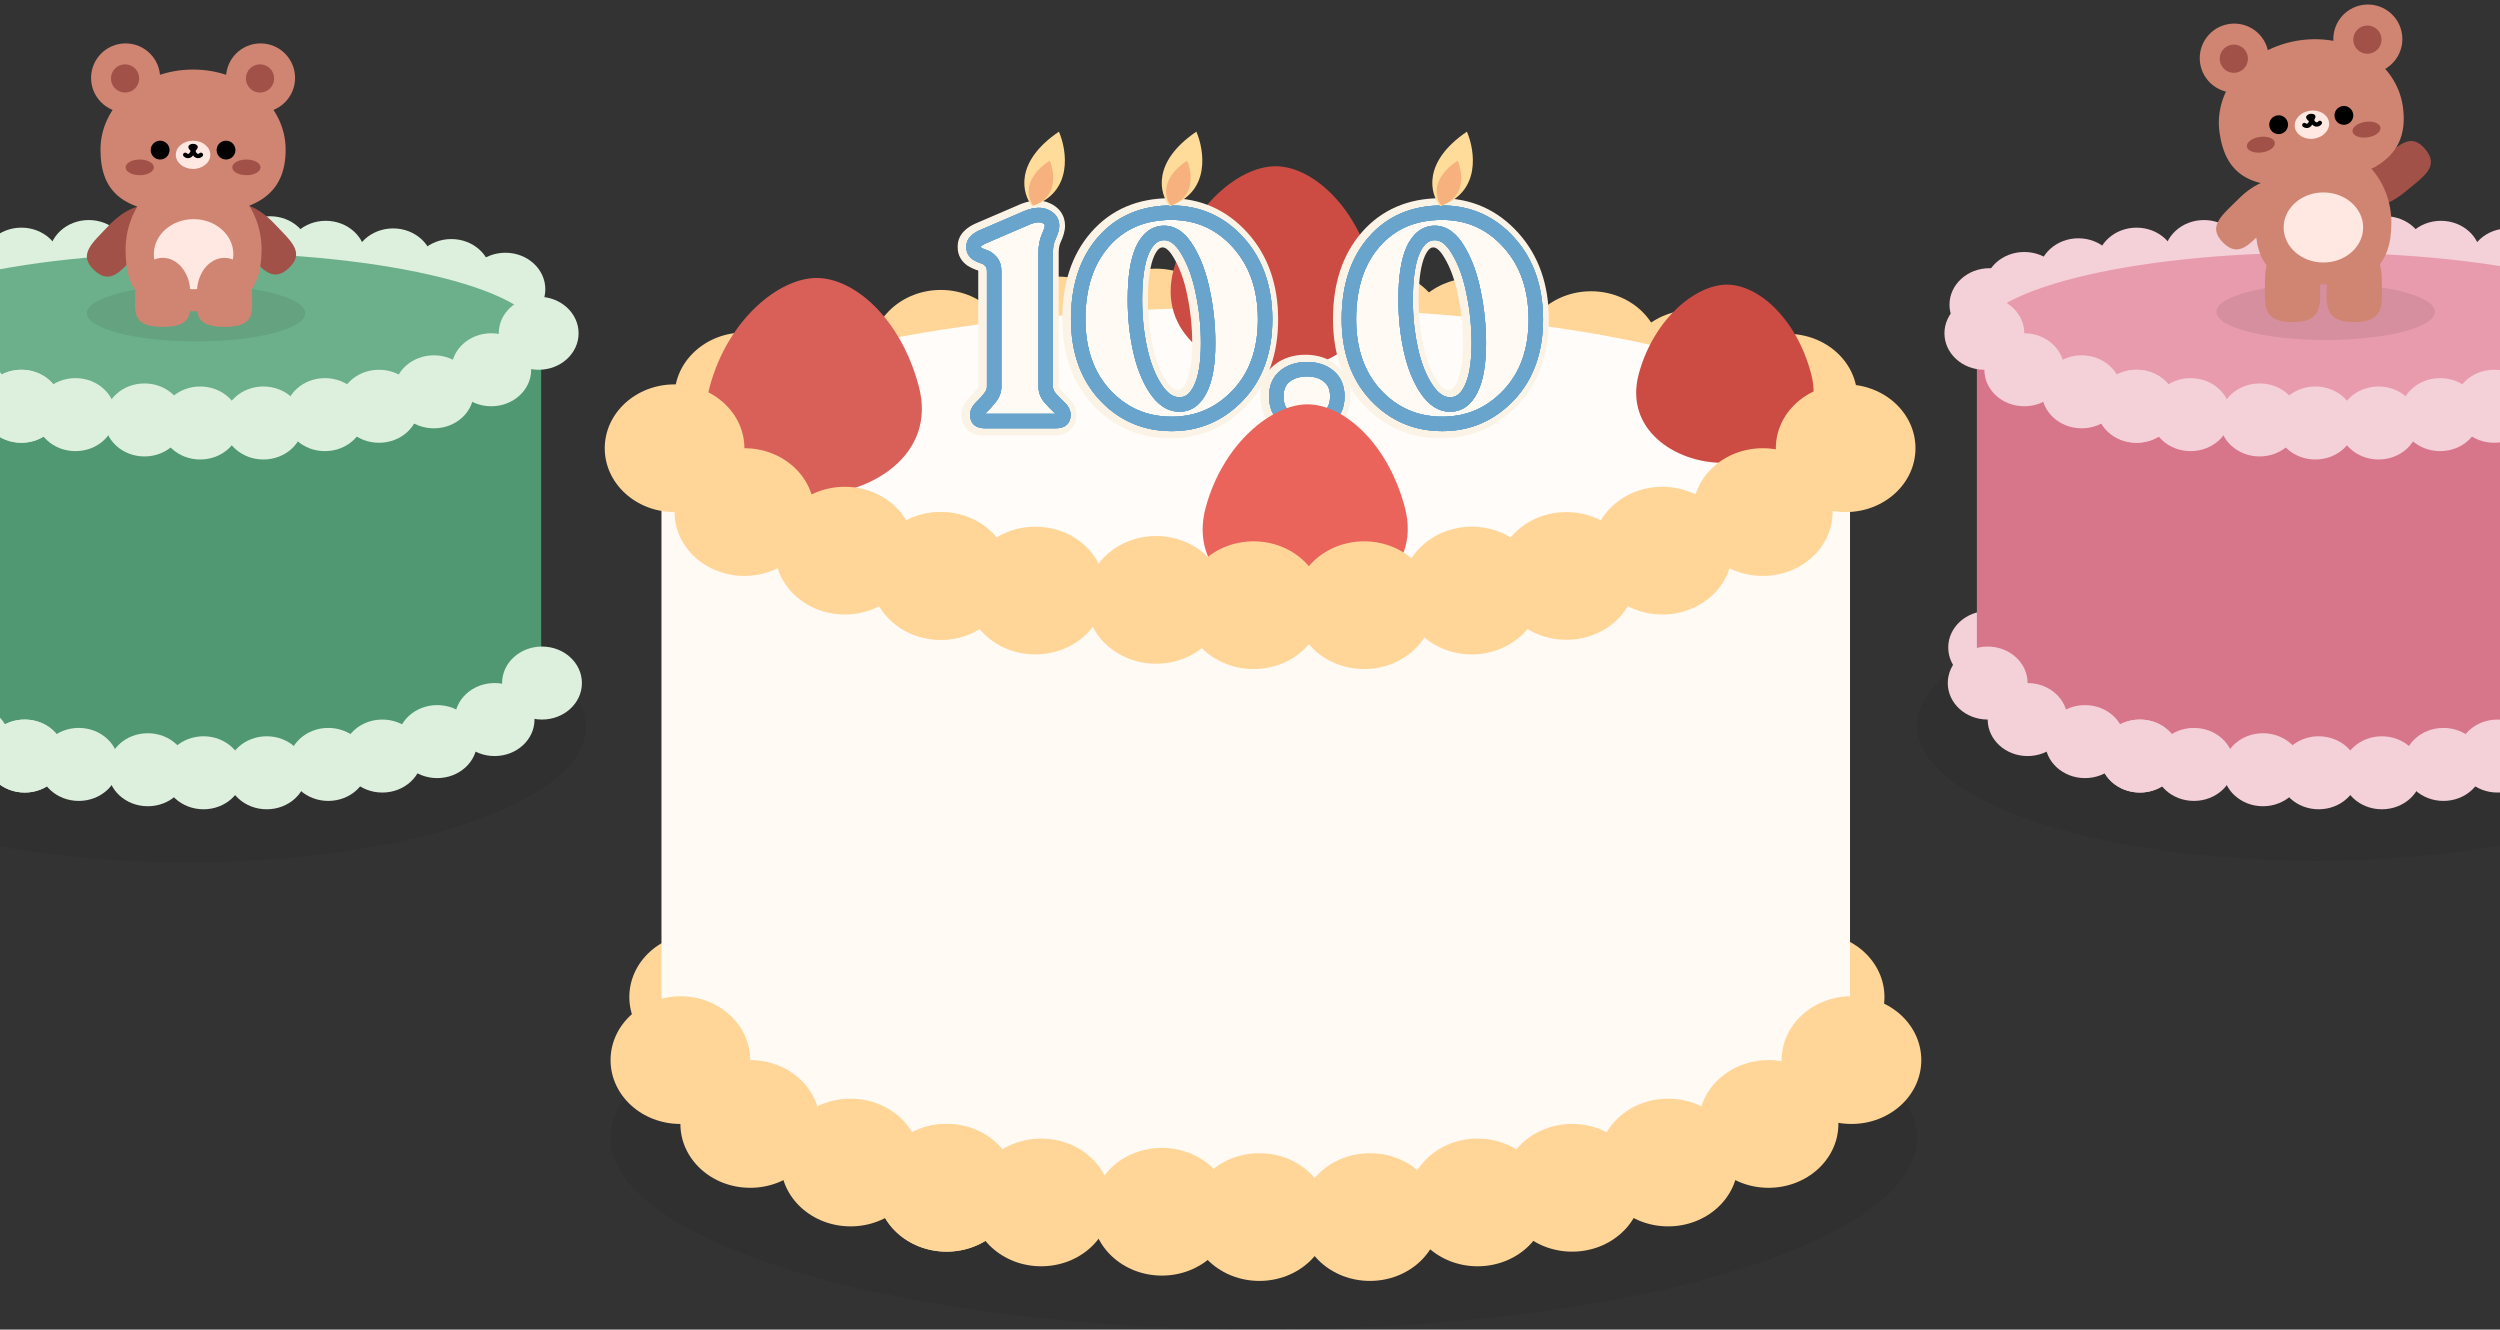 <svg width="1728" height="919" viewBox="0 0 1728 919" fill="none" xmlns="http://www.w3.org/2000/svg">
<rect x="0" y="0" width="1728" height="919" fill="#333333" stroke="none"/>
<ellipse cx="873.5" cy="786.5" rx="451.5" ry="132.5" fill="black" fill-opacity="0.07"/>
<ellipse cx="1600.5" cy="501.5" rx="275.5" ry="93.5" fill="black" fill-opacity="0.07"/>
<ellipse cx="129.5" cy="502.5" rx="275.5" ry="93.5" fill="black" fill-opacity="0.07"/>
<ellipse cx="483.265" cy="689.131" rx="48.265" ry="44.131" fill="#FFD698"/>
<ellipse cx="1254.27" cy="689.131" rx="48.265" ry="44.131" fill="#FFD698"/>
<ellipse cx="514.531" cy="273.961" rx="48.265" ry="44.131" fill="#FFD698"/>
<ellipse cx="579.89" cy="257.412" rx="48.265" ry="44.131" fill="#FFD698"/>
<ellipse cx="650.277" cy="244.541" rx="48.265" ry="44.131" fill="#FFD698"/>
<ellipse cx="731.724" cy="235.347" rx="48.265" ry="44.131" fill="#FFD698"/>
<ellipse cx="799.094" cy="229.83" rx="48.265" ry="44.131" fill="#FFD698"/>
<ellipse cx="48.265" cy="44.131" rx="48.265" ry="44.131" transform="matrix(-1 0 0 1 1283.76 230.75)" fill="#FFD698"/>
<ellipse cx="48.265" cy="44.131" rx="48.265" ry="44.131" transform="matrix(-1 0 0 1 1218.4 214.2)" fill="#FFD698"/>
<ellipse cx="48.265" cy="44.131" rx="48.265" ry="44.131" transform="matrix(-1 0 0 1 1148.01 201.329)" fill="#FFD698"/>
<ellipse cx="48.265" cy="44.131" rx="48.265" ry="44.131" transform="matrix(-1 0 0 1 1066.56 192.135)" fill="#FFD698"/>
<ellipse cx="48.265" cy="44.131" rx="48.265" ry="44.131" transform="matrix(-1 0 0 1 999.193 186.618)" fill="#FFD698"/>
<ellipse cx="48.265" cy="44.131" rx="48.265" ry="44.131" transform="matrix(-1 0 0 1 923.779 185.699)" fill="#FFD698"/>
<ellipse cx="867.973" cy="734.583" rx="410.757" ry="102.973" fill="#FFFAF3"/>
<rect x="457.216" y="315.334" width="821.514" height="419.248" fill="#FFFAF3"/>
<ellipse cx="867.973" cy="315.335" rx="410.757" ry="102.973" fill="#FFFCF9"/>
<path d="M948.917 186.158C960.848 231.07 917.437 257.412 878.605 257.412C839.773 257.412 799.345 230.206 811.276 186.158C823.208 142.11 856.872 114.904 881.588 114.904C906.304 114.904 936.985 141.247 948.917 186.158Z" fill="#CC4C44"/>
<path d="M679.364 291C676.164 291 674.564 289.733 674.564 287.2V286.4C674.564 284.933 675.498 283.267 677.364 281.4C679.364 279.533 681.298 277.4 683.164 275C685.164 272.6 686.164 270 686.164 267.2V187.6C686.164 184.667 685.431 182.4 683.964 180.8C682.498 179.067 680.831 177.933 678.964 177.4C677.231 176.867 675.631 176.133 674.164 175.2C672.698 174.133 671.964 172.8 671.964 171.2V170.2C671.964 167.8 673.964 165.667 677.964 163.8L709.564 150.2C714.631 148.333 718.631 148.133 721.564 149.6C724.631 150.933 726.164 153.067 726.164 156C726.164 157.733 725.431 160.2 723.964 163.4C722.498 166.6 721.764 170.333 721.764 174.6V267.2C721.764 270 722.764 272.6 724.764 275C726.898 277.4 728.964 279.533 730.964 281.4C732.964 283.267 733.964 284.933 733.964 286.4V287.2C733.964 289.733 732.364 291 729.164 291H679.364ZM808.849 293C790.582 293 775.249 286.4 762.849 273.2C750.449 259.867 744.249 242.333 744.249 220.6C744.249 198.333 750.049 180.533 761.649 167.2C773.382 153.733 789.049 147 808.649 147C827.049 147 842.449 153.867 854.849 167.6C867.249 181.333 873.449 199.067 873.449 220.8C873.449 242.533 867.182 260 854.649 273.2C842.115 286.4 826.849 293 808.849 293ZM797.849 268.8C802.649 276 808.115 279.6 814.249 279.6C820.382 279.6 825.182 276.067 828.649 269C832.249 261.8 834.049 251.2 834.049 237.2C834.049 225.333 832.849 213.667 830.449 202.2C828.182 190.733 824.649 181 819.849 173C815.182 165 809.782 161 803.649 161C797.249 161 792.249 164.933 788.649 172.8C785.182 180.533 783.449 192 783.449 207.2C783.449 219.2 784.649 230.667 787.049 241.6C789.449 252.533 793.049 261.6 797.849 268.8ZM917.353 288.2C913.487 291.4 908.487 293 902.353 293C896.22 293 891.153 291.4 887.153 288.2C883.153 285 881.153 280.267 881.153 274C881.153 267.867 883.153 263.2 887.153 260C891.153 256.8 896.22 255.2 902.353 255.2C908.487 255.2 913.487 256.8 917.353 260C921.353 263.2 923.353 267.867 923.353 274C923.353 280.133 921.353 284.867 917.353 288.2ZM995.958 293C977.691 293 962.358 286.4 949.958 273.2C937.558 259.867 931.358 242.333 931.358 220.6C931.358 198.333 937.158 180.533 948.758 167.2C960.491 153.733 976.158 147 995.758 147C1014.16 147 1029.56 153.867 1041.96 167.6C1054.36 181.333 1060.56 199.067 1060.56 220.8C1060.56 242.533 1054.29 260 1041.76 273.2C1029.22 286.4 1013.96 293 995.958 293ZM984.958 268.8C989.758 276 995.225 279.6 1001.36 279.6C1007.49 279.6 1012.29 276.067 1015.76 269C1019.36 261.8 1021.16 251.2 1021.16 237.2C1021.16 225.333 1019.96 213.667 1017.56 202.2C1015.29 190.733 1011.76 181 1006.96 173C1002.29 165 996.891 161 990.758 161C984.358 161 979.358 164.933 975.758 172.8C972.291 180.533 970.558 192 970.558 207.2C970.558 219.2 971.758 230.667 974.158 241.6C976.558 252.533 980.158 261.6 984.958 268.8Z" fill="#FFFAF3"/>
<path d="M677.364 281.4L670.541 274.089L670.415 274.207L670.293 274.329L677.364 281.4ZM683.164 275L675.482 268.598L675.374 268.728L675.271 268.861L683.164 275ZM683.964 180.8L676.33 187.259L676.459 187.411L676.593 187.557L683.964 180.8ZM678.964 177.4L676.023 186.958L676.12 186.987L676.217 187.015L678.964 177.4ZM674.164 175.2L668.283 183.287L668.534 183.47L668.795 183.637L674.164 175.2ZM677.964 163.8L674.011 154.615L673.872 154.674L673.735 154.738L677.964 163.8ZM709.564 150.2L706.107 140.817L705.856 140.909L705.611 141.015L709.564 150.2ZM721.564 149.6L717.092 158.544L717.332 158.664L717.577 158.771L721.564 149.6ZM723.964 163.4L733.055 167.567V167.567L723.964 163.4ZM724.764 275L717.082 281.402L717.184 281.524L717.29 281.644L724.764 275ZM730.964 281.4L724.141 288.711H724.141L730.964 281.4ZM679.364 281C678.815 281 680.249 280.846 681.971 282.21C682.906 282.949 683.634 283.921 684.081 284.982C684.502 285.982 684.564 286.797 684.564 287.2H664.564C664.564 290.71 665.79 294.908 669.557 297.89C672.879 300.521 676.714 301 679.364 301V281ZM684.564 287.2V286.4H664.564V287.2H684.564ZM684.564 286.4C684.564 287.819 684.113 288.715 683.989 288.936C683.873 289.143 683.923 288.983 684.435 288.471L670.293 274.329C667.921 276.701 664.564 280.827 664.564 286.4H684.564ZM684.187 288.711C686.615 286.445 688.901 283.912 691.058 281.139L675.271 268.861C673.694 270.888 672.114 272.622 670.541 274.089L684.187 288.711ZM690.846 281.402C694.159 277.426 696.164 272.613 696.164 267.2H676.164C676.164 267.387 676.169 267.774 675.482 268.598L690.846 281.402ZM696.164 267.2V187.6H676.164V267.2H696.164ZM696.164 187.6C696.164 183.057 695.012 178.053 691.336 174.043L676.593 187.557C676.44 187.391 676.322 187.222 676.235 187.07C676.15 186.921 676.112 186.815 676.1 186.778C676.08 186.718 676.164 186.946 676.164 187.6H696.164ZM691.598 174.341C689.073 171.357 685.79 168.95 681.711 167.785L676.217 187.015C676.16 186.999 676.106 186.978 676.061 186.957C676.039 186.947 676.022 186.937 676.009 186.93C675.997 186.923 675.991 186.919 675.991 186.919C675.991 186.919 675.998 186.924 676.013 186.935C676.027 186.947 676.048 186.964 676.077 186.991C676.134 187.043 676.22 187.129 676.33 187.259L691.598 174.341ZM681.905 167.842C680.991 167.561 680.212 167.196 679.533 166.763L668.795 183.637C671.05 185.071 673.471 186.173 676.023 186.958L681.905 167.842ZM680.046 167.113C680.276 167.28 680.812 167.736 681.276 168.581C681.764 169.467 681.964 170.405 681.964 171.2H661.964C661.964 176.461 664.626 180.628 668.283 183.287L680.046 167.113ZM681.964 171.2V170.2H661.964V171.2H681.964ZM681.964 170.2C681.964 171.035 681.781 171.823 681.488 172.486C681.209 173.119 680.895 173.495 680.76 173.639C680.631 173.777 680.632 173.74 680.886 173.57C681.135 173.404 681.553 173.16 682.193 172.862L673.735 154.738C669.253 156.83 661.964 161.419 661.964 170.2H681.964ZM681.917 172.985L713.517 159.385L705.611 141.015L674.011 154.615L681.917 172.985ZM713.021 159.583C714.913 158.887 716.157 158.673 716.864 158.638C717.522 158.605 717.471 158.734 717.092 158.544L726.036 140.656C719.435 137.355 712.157 138.588 706.107 140.817L713.021 159.583ZM717.577 158.771C717.902 158.912 717.43 158.782 716.894 158.036C716.63 157.67 716.43 157.258 716.305 156.847C716.184 156.445 716.164 156.143 716.164 156H736.164C736.164 152.694 735.264 149.327 733.134 146.364C731.065 143.485 728.294 141.622 725.552 140.429L717.577 158.771ZM716.164 156C716.164 155.557 716.24 155.59 716.029 156.3C715.835 156.954 715.477 157.917 714.874 159.233L733.055 167.567C734.628 164.134 736.164 160.01 736.164 156H716.164ZM714.874 159.233C712.695 163.988 711.764 169.194 711.764 174.6H731.764C731.764 171.472 732.301 169.212 733.055 167.567L714.874 159.233ZM711.764 174.6V267.2H731.764V174.6H711.764ZM711.764 267.2C711.764 272.613 713.769 277.426 717.082 281.402L732.446 268.598C731.759 267.774 731.764 267.387 731.764 267.2H711.764ZM717.29 281.644C719.596 284.237 721.879 286.599 724.141 288.711L737.787 274.089C736.05 272.467 734.2 270.563 732.238 268.356L717.29 281.644ZM724.141 288.711C724.713 289.244 724.77 289.413 724.639 289.195C724.502 288.965 723.964 287.977 723.964 286.4H743.964C743.964 280.554 740.223 276.363 737.787 274.089L724.141 288.711ZM723.964 286.4V287.2H743.964V286.4H723.964ZM723.964 287.2C723.964 286.797 724.027 285.982 724.448 284.982C724.895 283.921 725.623 282.949 726.557 282.21C728.279 280.846 729.714 281 729.164 281V301C731.815 301 735.649 300.521 738.971 297.89C742.739 294.908 743.964 290.71 743.964 287.2H723.964ZM729.164 281H679.364V301H729.164V281ZM762.849 273.2L755.526 280.01L755.543 280.028L755.56 280.047L762.849 273.2ZM761.649 167.2L754.109 160.631L754.104 160.636L761.649 167.2ZM854.849 167.6L862.271 160.898V160.898L854.849 167.6ZM854.649 273.2L861.9 280.086L854.649 273.2ZM797.849 268.8L806.169 263.253L797.849 268.8ZM828.649 269L819.704 264.528L819.687 264.562L819.671 264.596L828.649 269ZM830.449 202.2L820.638 204.139L820.649 204.194L820.661 204.249L830.449 202.2ZM819.849 173L811.211 178.039L811.242 178.092L811.274 178.145L819.849 173ZM788.649 172.8L779.556 168.639L779.539 168.674L779.524 168.709L788.649 172.8ZM787.049 241.6L777.281 243.744L787.049 241.6ZM808.849 283C793.316 283 780.629 277.522 770.137 266.353L755.56 280.047C769.869 295.278 787.848 303 808.849 303V283ZM770.171 266.39C759.816 255.255 754.249 240.325 754.249 220.6H734.249C734.249 244.341 741.082 264.479 755.526 280.01L770.171 266.39ZM754.249 220.6C754.249 200.099 759.555 184.842 769.193 173.764L754.104 160.636C740.542 176.225 734.249 196.568 734.249 220.6H754.249ZM769.188 173.769C778.824 162.71 791.623 157 808.649 157V137C786.474 137 767.94 144.757 754.109 160.631L769.188 173.769ZM808.649 157C824.201 157 836.91 162.655 847.426 174.302L862.271 160.898C847.987 145.079 829.896 137 808.649 137V157ZM847.426 174.302C857.884 185.883 863.449 201.084 863.449 220.8H883.449C883.449 197.049 876.614 176.784 862.271 160.898L847.426 174.302ZM863.449 220.8C863.449 240.499 857.832 255.324 847.397 266.314L861.9 280.086C876.531 264.676 883.449 244.567 883.449 220.8H863.449ZM847.397 266.314C836.727 277.551 824.072 283 808.849 283V303C829.625 303 847.503 295.249 861.9 280.086L847.397 266.314ZM789.528 274.347C795.356 283.089 803.515 289.6 814.249 289.6V269.6C812.716 269.6 809.941 268.911 806.169 263.253L789.528 274.347ZM814.249 289.6C825.333 289.6 833.046 282.741 837.627 273.404L819.671 264.596C817.318 269.392 815.43 269.6 814.249 269.6V289.6ZM837.593 273.472C842.224 264.21 844.049 251.764 844.049 237.2H824.049C824.049 250.636 822.273 259.39 819.704 264.528L837.593 273.472ZM844.049 237.2C844.049 224.654 842.779 212.3 840.237 200.151L820.661 204.249C822.918 215.033 824.049 226.013 824.049 237.2H844.049ZM840.259 200.261C837.823 187.937 833.946 177.059 828.424 167.855L811.274 178.145C815.352 184.941 818.541 193.53 820.638 204.139L840.259 200.261ZM828.486 167.961C823.017 158.585 814.941 151 803.649 151V171C804.623 171 807.347 171.415 811.211 178.039L828.486 167.961ZM803.649 151C791.935 151 784.106 158.695 779.556 168.639L797.742 176.961C800.391 171.172 802.563 171 803.649 171V151ZM779.524 168.709C775.19 178.377 773.449 191.534 773.449 207.2H793.449C793.449 192.466 795.174 182.69 797.774 176.891L779.524 168.709ZM773.449 207.2C773.449 219.87 774.716 232.058 777.281 243.744L796.816 239.456C794.581 229.275 793.449 218.53 793.449 207.2H773.449ZM777.281 243.744C779.873 255.552 783.869 265.858 789.528 274.347L806.169 263.253C802.228 257.342 799.024 249.514 796.816 239.456L777.281 243.744ZM917.353 288.2L923.729 295.904L923.742 295.893L923.755 295.882L917.353 288.2ZM887.153 288.2L880.906 296.009L887.153 288.2ZM887.153 260L893.4 267.809L887.153 260ZM917.353 260L910.978 267.704L911.042 267.757L911.106 267.809L917.353 260ZM910.978 280.496C909.277 281.903 906.694 283 902.353 283V303C910.279 303 917.696 300.897 923.729 295.904L910.978 280.496ZM902.353 283C898.026 283 895.295 281.907 893.4 280.391L880.906 296.009C887.011 300.893 894.414 303 902.353 303V283ZM893.4 280.391C892.302 279.512 891.153 277.978 891.153 274H871.153C871.153 282.555 874.005 290.488 880.906 296.009L893.4 280.391ZM891.153 274C891.153 270.238 892.248 268.73 893.4 267.809L880.906 252.191C874.058 257.67 871.153 265.495 871.153 274H891.153ZM893.4 267.809C895.295 266.293 898.026 265.2 902.353 265.2V245.2C894.414 245.2 887.011 247.307 880.906 252.191L893.4 267.809ZM902.353 265.2C906.694 265.2 909.277 266.297 910.978 267.704L923.729 252.296C917.696 247.303 910.279 245.2 902.353 245.2V265.2ZM911.106 267.809C912.258 268.73 913.353 270.238 913.353 274H933.353C933.353 265.495 930.448 257.67 923.6 252.191L911.106 267.809ZM913.353 274C913.353 277.752 912.257 279.43 910.951 280.518L923.755 295.882C930.45 290.303 933.353 282.515 933.353 274H913.353ZM949.958 273.2L942.635 280.01L942.652 280.028L942.67 280.047L949.958 273.2ZM948.758 167.2L941.218 160.631L941.214 160.636L948.758 167.2ZM1041.96 167.6L1049.38 160.898V160.898L1041.96 167.6ZM1041.76 273.2L1049.01 280.086L1041.76 273.2ZM984.958 268.8L993.279 263.253L984.958 268.8ZM1015.76 269L1006.81 264.528L1006.8 264.562L1006.78 264.596L1015.76 269ZM1017.56 202.2L1007.75 204.139L1007.76 204.194L1007.77 204.249L1017.56 202.2ZM1006.96 173L998.32 178.039L998.351 178.092L998.383 178.145L1006.96 173ZM975.758 172.8L966.665 168.639L966.649 168.674L966.633 168.709L975.758 172.8ZM974.158 241.6L964.391 243.744L974.158 241.6ZM995.958 283C980.425 283 967.738 277.522 957.246 266.353L942.67 280.047C956.978 295.278 974.958 303 995.958 303V283ZM957.281 266.39C946.925 255.255 941.358 240.325 941.358 220.6H921.358C921.358 244.341 928.191 264.479 942.635 280.01L957.281 266.39ZM941.358 220.6C941.358 200.099 946.664 184.842 956.302 173.764L941.214 160.636C927.652 176.225 921.358 196.568 921.358 220.6H941.358ZM956.298 173.769C965.933 162.71 978.732 157 995.758 157V137C973.584 137 955.049 144.757 941.218 160.631L956.298 173.769ZM995.758 157C1011.31 157 1024.02 162.655 1034.54 174.302L1049.38 160.898C1035.1 145.079 1017.01 137 995.758 137V157ZM1034.54 174.302C1044.99 185.883 1050.56 201.084 1050.56 220.8H1070.56C1070.56 197.049 1063.72 176.784 1049.38 160.898L1034.54 174.302ZM1050.56 220.8C1050.56 240.499 1044.94 255.324 1034.51 266.314L1049.01 280.086C1063.64 264.676 1070.56 244.567 1070.56 220.8H1050.56ZM1034.51 266.314C1023.84 277.551 1011.18 283 995.958 283V303C1016.73 303 1034.61 295.249 1049.01 280.086L1034.51 266.314ZM976.638 274.347C982.465 283.089 990.624 289.6 1001.36 289.6V269.6C999.825 269.6 997.051 268.911 993.279 263.253L976.638 274.347ZM1001.36 289.6C1012.44 289.6 1020.16 282.741 1024.74 273.404L1006.78 264.596C1004.43 269.392 1002.54 269.6 1001.36 269.6V289.6ZM1024.7 273.472C1029.33 264.21 1031.16 251.764 1031.16 237.2H1011.16C1011.16 250.636 1009.38 259.39 1006.81 264.528L1024.7 273.472ZM1031.16 237.2C1031.16 224.654 1029.89 212.3 1027.35 200.151L1007.77 204.249C1010.03 215.033 1011.16 226.013 1011.16 237.2H1031.16ZM1027.37 200.261C1024.93 187.937 1021.06 177.059 1015.53 167.855L998.383 178.145C1002.46 184.941 1005.65 193.53 1007.75 204.139L1027.37 200.261ZM1015.6 167.961C1010.13 158.585 1002.05 151 990.758 151V171C991.733 171 994.457 171.415 998.32 178.039L1015.6 167.961ZM990.758 151C979.044 151 971.215 158.695 966.665 168.639L984.851 176.961C987.501 171.172 989.672 171 990.758 171V151ZM966.633 168.709C962.299 178.377 960.558 191.534 960.558 207.2H980.558C980.558 192.466 982.283 182.69 984.883 176.891L966.633 168.709ZM960.558 207.2C960.558 219.87 961.825 232.058 964.391 243.744L983.925 239.456C981.691 229.275 980.558 218.53 980.558 207.2H960.558ZM964.391 243.744C966.983 255.552 970.978 265.858 976.638 274.347L993.279 263.253C989.338 257.342 986.133 249.514 983.925 239.456L964.391 243.744Z" fill="#FCF3E7"/>
<path d="M680.37 291C677.17 291 675.57 289.733 675.57 287.2V286.4C675.57 284.933 676.503 283.267 678.37 281.4C680.37 279.533 682.303 277.4 684.17 275C686.17 272.6 687.17 270 687.17 267.2V187.6C687.17 184.667 686.437 182.4 684.97 180.8C683.503 179.067 681.837 177.933 679.97 177.4C678.237 176.867 676.637 176.133 675.17 175.2C673.703 174.133 672.97 172.8 672.97 171.2V170.2C672.97 167.8 674.97 165.667 678.97 163.8L710.57 150.2C715.637 148.333 719.637 148.133 722.57 149.6C725.637 150.933 727.17 153.067 727.17 156C727.17 157.733 726.437 160.2 724.97 163.4C723.503 166.6 722.77 170.333 722.77 174.6V267.2C722.77 270 723.77 272.6 725.77 275C727.903 277.4 729.97 279.533 731.97 281.4C733.97 283.267 734.97 284.933 734.97 286.4V287.2C734.97 289.733 733.37 291 730.17 291H680.37ZM809.854 293C791.588 293 776.254 286.4 763.854 273.2C751.454 259.867 745.254 242.333 745.254 220.6C745.254 198.333 751.054 180.533 762.654 167.2C774.388 153.733 790.054 147 809.654 147C828.054 147 843.454 153.867 855.854 167.6C868.254 181.333 874.454 199.067 874.454 220.8C874.454 242.533 868.188 260 855.655 273.2C843.121 286.4 827.854 293 809.854 293ZM798.854 268.8C803.654 276 809.121 279.6 815.254 279.6C821.388 279.6 826.188 276.067 829.654 269C833.254 261.8 835.054 251.2 835.054 237.2C835.054 225.333 833.854 213.667 831.454 202.2C829.188 190.733 825.654 181 820.854 173C816.188 165 810.788 161 804.654 161C798.254 161 793.254 164.933 789.654 172.8C786.188 180.533 784.454 192 784.454 207.2C784.454 219.2 785.654 230.667 788.054 241.6C790.454 252.533 794.054 261.6 798.854 268.8ZM918.359 288.2C914.493 291.4 909.493 293 903.359 293C897.226 293 892.159 291.4 888.159 288.2C884.159 285 882.159 280.267 882.159 274C882.159 267.867 884.159 263.2 888.159 260C892.159 256.8 897.226 255.2 903.359 255.2C909.493 255.2 914.493 256.8 918.359 260C922.359 263.2 924.359 267.867 924.359 274C924.359 280.133 922.359 284.867 918.359 288.2ZM996.964 293C978.697 293 963.364 286.4 950.964 273.2C938.564 259.867 932.364 242.333 932.364 220.6C932.364 198.333 938.164 180.533 949.764 167.2C961.497 153.733 977.164 147 996.764 147C1015.16 147 1030.56 153.867 1042.96 167.6C1055.36 181.333 1061.56 199.067 1061.56 220.8C1061.56 242.533 1055.3 260 1042.76 273.2C1030.23 286.4 1014.96 293 996.964 293ZM985.964 268.8C990.764 276 996.231 279.6 1002.36 279.6C1008.5 279.6 1013.3 276.067 1016.76 269C1020.36 261.8 1022.16 251.2 1022.16 237.2C1022.16 225.333 1020.96 213.667 1018.56 202.2C1016.3 190.733 1012.76 181 1007.96 173C1003.3 165 997.897 161 991.764 161C985.364 161 980.364 164.933 976.764 172.8C973.297 180.533 971.564 192 971.564 207.2C971.564 219.2 972.764 230.667 975.164 241.6C977.564 252.533 981.164 261.6 985.964 268.8Z" fill="#FFFAF3"/>
<path d="M678.37 281.4L674.959 277.745L674.896 277.804L674.835 277.864L678.37 281.4ZM684.17 275L680.329 271.799L680.275 271.864L680.223 271.93L684.17 275ZM684.97 180.8L681.153 184.03L681.217 184.105L681.284 184.179L684.97 180.8ZM679.97 177.4L678.5 182.179L678.548 182.194L678.597 182.208L679.97 177.4ZM675.17 175.2L672.229 179.244L672.355 179.335L672.486 179.418L675.17 175.2ZM678.97 163.8L676.994 159.207L676.924 159.237L676.856 159.269L678.97 163.8ZM710.57 150.2L708.842 145.508L708.716 145.554L708.594 145.607L710.57 150.2ZM722.57 149.6L720.334 154.072L720.454 154.132L720.576 154.185L722.57 149.6ZM724.97 163.4L729.515 165.483V165.483L724.97 163.4ZM725.77 275L721.929 278.201L721.98 278.262L722.033 278.322L725.77 275ZM731.97 281.4L728.559 285.055L728.559 285.055L731.97 281.4ZM680.37 286C679.884 286 679.63 285.95 679.546 285.928C679.471 285.908 679.63 285.937 679.874 286.13C680.141 286.341 680.355 286.629 680.478 286.922C680.589 287.185 680.57 287.315 680.57 287.2H670.57C670.57 289.588 671.383 292.162 673.667 293.97C675.728 295.602 678.245 296 680.37 296V286ZM680.57 287.2V286.4H670.57V287.2H680.57ZM680.57 286.4C680.57 286.743 680.461 286.799 680.633 286.493C680.808 286.18 681.183 285.658 681.906 284.936L674.835 277.864C672.715 279.984 670.57 282.88 670.57 286.4H680.57ZM681.782 285.055C683.995 282.989 686.105 280.656 688.117 278.07L680.223 271.93C678.502 274.144 676.745 276.077 674.959 277.745L681.782 285.055ZM688.011 278.201C690.668 275.013 692.17 271.306 692.17 267.2H682.17C682.17 268.694 681.673 270.187 680.329 271.799L688.011 278.201ZM692.17 267.2V187.6H682.17V267.2H692.17ZM692.17 187.6C692.17 183.862 691.227 180.227 688.656 177.421L681.284 184.179C681.646 184.573 682.17 185.471 682.17 187.6H692.17ZM688.787 177.57C686.791 175.212 684.316 173.442 681.344 172.592L678.597 182.208C679.357 182.425 680.216 182.922 681.153 184.03L688.787 177.57ZM681.441 172.621C680.117 172.214 678.927 171.664 677.855 170.982L672.486 179.418C674.346 180.602 676.357 181.52 678.5 182.179L681.441 172.621ZM678.111 171.156C677.984 171.064 677.919 170.999 677.893 170.971C677.869 170.945 677.879 170.951 677.901 170.99C677.924 171.032 677.945 171.084 677.958 171.137C677.971 171.19 677.97 171.215 677.97 171.2H667.97C667.97 174.63 669.668 177.381 672.229 179.244L678.111 171.156ZM677.97 171.2V170.2H667.97V171.2H677.97ZM677.97 170.2C677.97 170.535 677.786 170.573 678.118 170.22C678.519 169.792 679.397 169.119 681.085 168.331L676.856 159.269C672.614 161.248 667.97 164.609 667.97 170.2H677.97ZM680.947 168.393L712.547 154.793L708.594 145.607L676.994 159.207L680.947 168.393ZM712.299 154.892C716.874 153.206 719.235 153.523 720.334 154.072L724.806 145.128C720.039 142.744 714.4 143.46 708.842 145.508L712.299 154.892ZM720.576 154.185C721.505 154.589 721.845 154.958 721.96 155.118C722.045 155.236 722.17 155.453 722.17 156H732.17C732.17 153.614 731.529 151.297 730.08 149.282C728.662 147.309 726.701 145.944 724.564 145.015L720.576 154.185ZM722.17 156C722.17 156.595 721.838 158.233 720.425 161.317L729.515 165.483C731.035 162.167 732.17 158.872 732.17 156H722.17ZM720.425 161.317C718.602 165.294 717.77 169.764 717.77 174.6H727.77C727.77 170.903 728.405 167.906 729.515 165.483L720.425 161.317ZM717.77 174.6V267.2H727.77V174.6H717.77ZM717.77 267.2C717.77 271.306 719.273 275.013 721.929 278.201L729.611 271.799C728.268 270.187 727.77 268.694 727.77 267.2H717.77ZM722.033 278.322C724.252 280.819 726.427 283.066 728.559 285.055L735.382 277.745C733.513 276 731.554 273.981 729.507 271.678L722.033 278.322ZM728.559 285.055C729.345 285.789 729.748 286.315 729.933 286.622C730.114 286.924 729.97 286.822 729.97 286.4H739.97C739.97 282.744 737.599 279.815 735.382 277.745L728.559 285.055ZM729.97 286.4V287.2H739.97V286.4H729.97ZM729.97 287.2C729.97 287.315 729.951 287.185 730.062 286.922C730.185 286.629 730.399 286.341 730.667 286.13C730.91 285.937 731.069 285.908 730.994 285.928C730.91 285.95 730.657 286 730.17 286V296C732.295 296 734.813 295.602 736.874 293.97C739.157 292.162 739.97 289.588 739.97 287.2H729.97ZM730.17 286H680.37V296H730.17V286ZM763.854 273.2L760.193 276.605L760.202 276.614L760.21 276.623L763.854 273.2ZM762.654 167.2L758.885 163.915L758.882 163.918L762.654 167.2ZM855.854 167.6L859.566 164.249L855.854 167.6ZM855.654 273.2L859.28 276.643V276.643L855.654 273.2ZM798.854 268.8L803.015 266.026L798.854 268.8ZM829.654 269L825.182 266.764L825.174 266.781L825.166 266.798L829.654 269ZM831.454 202.2L826.549 203.17L826.555 203.197L826.561 203.224L831.454 202.2ZM820.854 173L816.536 175.519L816.551 175.546L816.567 175.572L820.854 173ZM789.654 172.8L785.108 170.719L785.1 170.737L785.092 170.755L789.654 172.8ZM788.054 241.6L783.171 242.672L788.054 241.6ZM809.854 288C792.955 288 778.944 281.961 767.499 269.777L760.21 276.623C773.565 290.839 790.221 298 809.854 298V288ZM767.516 269.795C756.138 257.561 750.254 241.329 750.254 220.6H740.254C740.254 243.337 746.771 262.173 760.193 276.605L767.516 269.795ZM750.254 220.6C750.254 199.216 755.808 182.688 766.427 170.482L758.882 163.918C746.301 178.379 740.254 197.451 740.254 220.6H750.254ZM766.424 170.485C777.109 158.222 791.342 152 809.654 152V142C788.767 142 771.667 149.245 758.885 163.915L766.424 170.485ZM809.654 152C826.631 152 840.685 158.261 852.143 170.951L859.566 164.249C846.224 149.473 829.478 142 809.654 142V152ZM852.143 170.951C863.572 183.608 869.454 200.075 869.454 220.8H879.454C879.454 198.058 872.937 179.058 859.566 164.249L852.143 170.951ZM869.454 220.8C869.454 241.516 863.513 257.662 852.029 269.757L859.28 276.643C872.863 262.338 879.454 243.55 879.454 220.8H869.454ZM852.029 269.757C840.427 281.976 826.466 288 809.854 288V298C829.243 298 845.815 290.824 859.28 276.643L852.029 269.757ZM794.694 271.574C800.008 279.544 806.821 284.6 815.255 284.6V274.6C811.421 274.6 807.301 272.456 803.015 266.026L794.694 271.574ZM815.255 284.6C823.864 284.6 830.12 279.404 834.143 271.202L825.166 266.798C822.256 272.73 818.912 274.6 815.255 274.6V284.6ZM834.127 271.236C838.242 263.005 840.055 251.482 840.055 237.2H830.055C830.055 250.918 828.267 260.595 825.182 266.764L834.127 271.236ZM840.055 237.2C840.055 224.994 838.82 212.984 836.348 201.176L826.561 203.224C828.889 214.35 830.055 225.673 830.055 237.2H840.055ZM836.36 201.23C834.008 189.335 830.303 179.029 825.142 170.428L816.567 175.572C821.006 182.971 824.367 192.132 826.549 203.17L836.36 201.23ZM825.173 170.481C820.105 161.792 813.367 156 804.654 156V166C808.208 166 812.27 168.208 816.536 175.519L825.173 170.481ZM804.654 156C795.597 156 789.183 161.814 785.108 170.719L794.201 174.881C797.326 168.053 800.912 166 804.654 166V156ZM785.092 170.755C781.192 179.455 779.454 191.767 779.454 207.2H789.454C789.454 192.233 791.184 181.612 794.217 174.845L785.092 170.755ZM779.454 207.2C779.454 219.535 780.688 231.362 783.171 242.672L792.938 240.528C790.621 229.971 789.454 218.865 789.454 207.2H779.454ZM783.171 242.672C785.667 254.043 789.465 263.729 794.694 271.574L803.015 266.026C798.644 259.471 795.242 251.024 792.938 240.528L783.171 242.672ZM918.359 288.2L921.547 292.052L921.554 292.047L921.56 292.041L918.359 288.2ZM888.159 288.2L885.036 292.104L888.159 288.2ZM888.159 260L891.283 263.904L888.159 260ZM918.359 260L915.171 263.852L915.203 263.878L915.236 263.904L918.359 260ZM915.171 284.348C912.388 286.652 908.596 288 903.359 288V298C910.389 298 916.597 296.148 921.547 292.052L915.171 284.348ZM903.359 288C898.129 288 894.23 286.654 891.283 284.296L885.036 292.104C890.088 296.146 896.323 298 903.359 298V288ZM891.283 284.296C888.733 282.256 887.159 279.122 887.159 274H877.159C877.159 281.411 879.585 287.744 885.036 292.104L891.283 284.296ZM887.159 274C887.159 269.052 888.707 265.965 891.283 263.904L885.036 256.096C879.612 260.435 877.159 266.681 877.159 274H887.159ZM891.283 263.904C894.23 261.546 898.129 260.2 903.359 260.2V250.2C896.323 250.2 890.088 252.054 885.036 256.096L891.283 263.904ZM903.359 260.2C908.596 260.2 912.388 261.548 915.171 263.852L921.547 256.148C916.597 252.052 910.389 250.2 903.359 250.2V260.2ZM915.236 263.904C917.812 265.965 919.359 269.052 919.359 274H929.359C929.359 266.681 926.907 260.435 921.483 256.096L915.236 263.904ZM919.359 274C919.359 278.942 917.811 282.148 915.158 284.359L921.56 292.041C926.908 287.585 929.359 281.324 929.359 274H919.359ZM950.964 273.2L947.303 276.605L947.311 276.614L947.32 276.623L950.964 273.2ZM949.764 167.2L945.994 163.915L945.992 163.918L949.764 167.2ZM1042.96 167.6L1046.67 164.249L1042.96 167.6ZM1042.76 273.2L1046.39 276.643V276.643L1042.76 273.2ZM985.964 268.8L990.124 266.026L985.964 268.8ZM1016.76 269L1012.29 266.764L1012.28 266.781L1012.27 266.798L1016.76 269ZM1018.56 202.2L1013.66 203.17L1013.66 203.197L1013.67 203.224L1018.56 202.2ZM1007.96 173L1003.64 175.519L1003.66 175.546L1003.68 175.572L1007.96 173ZM976.764 172.8L972.217 170.719L972.209 170.737L972.201 170.755L976.764 172.8ZM975.164 241.6L970.28 242.672L975.164 241.6ZM996.964 288C980.064 288 966.054 281.961 954.608 269.777L947.32 276.623C960.674 290.839 977.33 298 996.964 298V288ZM954.625 269.795C943.247 257.561 937.364 241.329 937.364 220.6H927.364C927.364 243.337 933.88 262.173 947.303 276.605L954.625 269.795ZM937.364 220.6C937.364 199.216 942.917 182.688 953.536 170.482L945.992 163.918C933.411 178.379 927.364 197.451 927.364 220.6H937.364ZM953.534 170.485C964.218 158.222 978.451 152 996.764 152V142C975.877 142 958.776 149.245 945.994 163.915L953.534 170.485ZM996.764 152C1013.74 152 1027.79 158.261 1039.25 170.951L1046.67 164.249C1033.33 149.473 1016.59 142 996.764 142V152ZM1039.25 170.951C1050.68 183.608 1056.56 200.075 1056.56 220.8H1066.56C1066.56 198.058 1060.05 179.058 1046.67 164.249L1039.25 170.951ZM1056.56 220.8C1056.56 241.516 1050.62 257.662 1039.14 269.757L1046.39 276.643C1059.97 262.338 1066.56 243.55 1066.56 220.8H1056.56ZM1039.14 269.757C1027.54 281.976 1013.58 288 996.964 288V298C1016.35 298 1032.92 290.824 1046.39 276.643L1039.14 269.757ZM981.804 271.574C987.118 279.544 993.93 284.6 1002.36 284.6V274.6C998.531 274.6 994.41 272.456 990.124 266.026L981.804 271.574ZM1002.36 284.6C1010.97 284.6 1017.23 279.404 1021.25 271.202L1012.27 266.798C1009.37 272.73 1006.02 274.6 1002.36 274.6V284.6ZM1021.24 271.236C1025.35 263.005 1027.16 251.482 1027.16 237.2H1017.16C1017.16 250.918 1015.38 260.595 1012.29 266.764L1021.24 271.236ZM1027.16 237.2C1027.16 224.994 1025.93 212.984 1023.46 201.176L1013.67 203.224C1016 214.35 1017.16 225.673 1017.16 237.2H1027.16ZM1023.47 201.23C1021.12 189.335 1017.41 179.029 1012.25 170.428L1003.68 175.572C1008.12 182.971 1011.48 192.132 1013.66 203.17L1023.47 201.23ZM1012.28 170.481C1007.21 161.792 1000.48 156 991.764 156V166C995.318 166 999.38 168.208 1003.64 175.519L1012.28 170.481ZM991.764 156C982.707 156 976.293 161.814 972.217 170.719L981.31 174.881C984.435 168.053 988.021 166 991.764 166V156ZM972.201 170.755C968.301 179.455 966.564 191.767 966.564 207.2H976.564C976.564 192.233 978.293 181.612 981.326 174.845L972.201 170.755ZM966.564 207.2C966.564 219.535 967.798 231.362 970.28 242.672L980.048 240.528C977.73 229.971 976.564 218.865 976.564 207.2H966.564ZM970.28 242.672C972.776 254.043 976.574 263.729 981.804 271.574L990.124 266.026C985.754 259.471 982.352 251.024 980.048 240.528L970.28 242.672Z" fill="#69A4CC"/>
<path d="M678.37 281.4L674.959 277.745L674.896 277.804L674.835 277.864L678.37 281.4ZM684.17 275L680.329 271.799L680.275 271.864L680.223 271.93L684.17 275ZM684.97 180.8L681.153 184.03L681.217 184.105L681.284 184.179L684.97 180.8ZM679.97 177.4L678.5 182.179L678.548 182.194L678.597 182.208L679.97 177.4ZM675.17 175.2L672.229 179.244L672.355 179.335L672.486 179.418L675.17 175.2ZM678.97 163.8L676.994 159.207L676.924 159.237L676.856 159.269L678.97 163.8ZM710.57 150.2L708.842 145.508L708.716 145.554L708.594 145.607L710.57 150.2ZM722.57 149.6L720.334 154.072L720.454 154.132L720.576 154.185L722.57 149.6ZM724.97 163.4L729.515 165.483V165.483L724.97 163.4ZM725.77 275L721.929 278.201L721.98 278.262L722.033 278.322L725.77 275ZM731.97 281.4L728.559 285.055L728.559 285.055L731.97 281.4ZM680.37 286C679.884 286 679.63 285.95 679.546 285.928C679.471 285.908 679.63 285.937 679.874 286.13C680.141 286.341 680.355 286.629 680.478 286.922C680.589 287.185 680.57 287.315 680.57 287.2H670.57C670.57 289.588 671.383 292.162 673.667 293.97C675.728 295.602 678.245 296 680.37 296V286ZM680.57 287.2V286.4H670.57V287.2H680.57ZM680.57 286.4C680.57 286.743 680.461 286.799 680.633 286.493C680.808 286.18 681.183 285.658 681.906 284.936L674.835 277.864C672.715 279.984 670.57 282.88 670.57 286.4H680.57ZM681.782 285.055C683.995 282.989 686.105 280.656 688.117 278.07L680.223 271.93C678.502 274.144 676.745 276.077 674.959 277.745L681.782 285.055ZM688.011 278.201C690.668 275.013 692.17 271.306 692.17 267.2H682.17C682.17 268.694 681.673 270.187 680.329 271.799L688.011 278.201ZM692.17 267.2V187.6H682.17V267.2H692.17ZM692.17 187.6C692.17 183.862 691.227 180.227 688.656 177.421L681.284 184.179C681.646 184.573 682.17 185.471 682.17 187.6H692.17ZM688.787 177.57C686.791 175.212 684.316 173.442 681.344 172.592L678.597 182.208C679.357 182.425 680.216 182.922 681.153 184.03L688.787 177.57ZM681.441 172.621C680.117 172.214 678.927 171.664 677.855 170.982L672.486 179.418C674.346 180.602 676.357 181.52 678.5 182.179L681.441 172.621ZM678.111 171.156C677.984 171.064 677.919 170.999 677.893 170.971C677.869 170.945 677.879 170.951 677.901 170.99C677.924 171.032 677.945 171.084 677.958 171.137C677.971 171.19 677.97 171.215 677.97 171.2H667.97C667.97 174.63 669.668 177.381 672.229 179.244L678.111 171.156ZM677.97 171.2V170.2H667.97V171.2H677.97ZM677.97 170.2C677.97 170.535 677.786 170.573 678.118 170.22C678.519 169.792 679.397 169.119 681.085 168.331L676.856 159.269C672.614 161.248 667.97 164.609 667.97 170.2H677.97ZM680.947 168.393L712.547 154.793L708.594 145.607L676.994 159.207L680.947 168.393ZM712.299 154.892C716.874 153.206 719.235 153.523 720.334 154.072L724.806 145.128C720.039 142.744 714.4 143.46 708.842 145.508L712.299 154.892ZM720.576 154.185C721.505 154.589 721.845 154.958 721.96 155.118C722.045 155.236 722.17 155.453 722.17 156H732.17C732.17 153.614 731.529 151.297 730.08 149.282C728.662 147.309 726.701 145.944 724.564 145.015L720.576 154.185ZM722.17 156C722.17 156.595 721.838 158.233 720.425 161.317L729.515 165.483C731.035 162.167 732.17 158.872 732.17 156H722.17ZM720.425 161.317C718.602 165.294 717.77 169.764 717.77 174.6H727.77C727.77 170.903 728.405 167.906 729.515 165.483L720.425 161.317ZM717.77 174.6V267.2H727.77V174.6H717.77ZM717.77 267.2C717.77 271.306 719.273 275.013 721.929 278.201L729.611 271.799C728.268 270.187 727.77 268.694 727.77 267.2H717.77ZM722.033 278.322C724.252 280.819 726.427 283.066 728.559 285.055L735.382 277.745C733.513 276 731.554 273.981 729.507 271.678L722.033 278.322ZM728.559 285.055C729.345 285.789 729.748 286.315 729.933 286.622C730.114 286.924 729.97 286.822 729.97 286.4H739.97C739.97 282.744 737.599 279.815 735.382 277.745L728.559 285.055ZM729.97 286.4V287.2H739.97V286.4H729.97ZM729.97 287.2C729.97 287.315 729.951 287.185 730.062 286.922C730.185 286.629 730.399 286.341 730.667 286.13C730.91 285.937 731.069 285.908 730.994 285.928C730.91 285.95 730.657 286 730.17 286V296C732.295 296 734.813 295.602 736.874 293.97C739.157 292.162 739.97 289.588 739.97 287.2H729.97ZM730.17 286H680.37V296H730.17V286ZM763.854 273.2L760.193 276.605L760.202 276.614L760.21 276.623L763.854 273.2ZM762.654 167.2L758.885 163.915L758.882 163.918L762.654 167.2ZM855.854 167.6L859.566 164.249L855.854 167.6ZM855.654 273.2L859.28 276.643V276.643L855.654 273.2ZM798.854 268.8L803.015 266.026L798.854 268.8ZM829.654 269L825.182 266.764L825.174 266.781L825.166 266.798L829.654 269ZM831.454 202.2L826.549 203.17L826.555 203.197L826.561 203.224L831.454 202.2ZM820.854 173L816.536 175.519L816.551 175.546L816.567 175.572L820.854 173ZM789.654 172.8L785.108 170.719L785.1 170.737L785.092 170.755L789.654 172.8ZM788.054 241.6L783.171 242.672L788.054 241.6ZM809.854 288C792.955 288 778.944 281.961 767.499 269.777L760.21 276.623C773.565 290.839 790.221 298 809.854 298V288ZM767.516 269.795C756.138 257.561 750.254 241.329 750.254 220.6H740.254C740.254 243.337 746.771 262.173 760.193 276.605L767.516 269.795ZM750.254 220.6C750.254 199.216 755.808 182.688 766.427 170.482L758.882 163.918C746.301 178.379 740.254 197.451 740.254 220.6H750.254ZM766.424 170.485C777.109 158.222 791.342 152 809.654 152V142C788.767 142 771.667 149.245 758.885 163.915L766.424 170.485ZM809.654 152C826.631 152 840.685 158.261 852.143 170.951L859.566 164.249C846.224 149.473 829.478 142 809.654 142V152ZM852.143 170.951C863.572 183.608 869.454 200.075 869.454 220.8H879.454C879.454 198.058 872.937 179.058 859.566 164.249L852.143 170.951ZM869.454 220.8C869.454 241.516 863.513 257.662 852.029 269.757L859.28 276.643C872.863 262.338 879.454 243.55 879.454 220.8H869.454ZM852.029 269.757C840.427 281.976 826.466 288 809.854 288V298C829.243 298 845.815 290.824 859.28 276.643L852.029 269.757ZM794.694 271.574C800.008 279.544 806.821 284.6 815.255 284.6V274.6C811.421 274.6 807.301 272.456 803.015 266.026L794.694 271.574ZM815.255 284.6C823.864 284.6 830.12 279.404 834.143 271.202L825.166 266.798C822.256 272.73 818.912 274.6 815.255 274.6V284.6ZM834.127 271.236C838.242 263.005 840.055 251.482 840.055 237.2H830.055C830.055 250.918 828.267 260.595 825.182 266.764L834.127 271.236ZM840.055 237.2C840.055 224.994 838.82 212.984 836.348 201.176L826.561 203.224C828.889 214.35 830.055 225.673 830.055 237.2H840.055ZM836.36 201.23C834.008 189.335 830.303 179.029 825.142 170.428L816.567 175.572C821.006 182.971 824.367 192.132 826.549 203.17L836.36 201.23ZM825.173 170.481C820.105 161.792 813.367 156 804.654 156V166C808.208 166 812.27 168.208 816.536 175.519L825.173 170.481ZM804.654 156C795.597 156 789.183 161.814 785.108 170.719L794.201 174.881C797.326 168.053 800.912 166 804.654 166V156ZM785.092 170.755C781.192 179.455 779.454 191.767 779.454 207.2H789.454C789.454 192.233 791.184 181.612 794.217 174.845L785.092 170.755ZM779.454 207.2C779.454 219.535 780.688 231.362 783.171 242.672L792.938 240.528C790.621 229.971 789.454 218.865 789.454 207.2H779.454ZM783.171 242.672C785.667 254.043 789.465 263.729 794.694 271.574L803.015 266.026C798.644 259.471 795.242 251.024 792.938 240.528L783.171 242.672ZM918.359 288.2L921.547 292.052L921.554 292.047L921.56 292.041L918.359 288.2ZM888.159 288.2L885.036 292.104L888.159 288.2ZM888.159 260L891.283 263.904L888.159 260ZM918.359 260L915.171 263.852L915.203 263.878L915.236 263.904L918.359 260ZM915.171 284.348C912.388 286.652 908.596 288 903.359 288V298C910.389 298 916.597 296.148 921.547 292.052L915.171 284.348ZM903.359 288C898.129 288 894.23 286.654 891.283 284.296L885.036 292.104C890.088 296.146 896.323 298 903.359 298V288ZM891.283 284.296C888.733 282.256 887.159 279.122 887.159 274H877.159C877.159 281.411 879.585 287.744 885.036 292.104L891.283 284.296ZM887.159 274C887.159 269.052 888.707 265.965 891.283 263.904L885.036 256.096C879.612 260.435 877.159 266.681 877.159 274H887.159ZM891.283 263.904C894.23 261.546 898.129 260.2 903.359 260.2V250.2C896.323 250.2 890.088 252.054 885.036 256.096L891.283 263.904ZM903.359 260.2C908.596 260.2 912.388 261.548 915.171 263.852L921.547 256.148C916.597 252.052 910.389 250.2 903.359 250.2V260.2ZM915.236 263.904C917.812 265.965 919.359 269.052 919.359 274H929.359C929.359 266.681 926.907 260.435 921.483 256.096L915.236 263.904ZM919.359 274C919.359 278.942 917.811 282.148 915.158 284.359L921.56 292.041C926.908 287.585 929.359 281.324 929.359 274H919.359ZM950.964 273.2L947.303 276.605L947.311 276.614L947.32 276.623L950.964 273.2ZM949.764 167.2L945.994 163.915L945.992 163.918L949.764 167.2ZM1042.96 167.6L1046.67 164.249L1042.96 167.6ZM1042.76 273.2L1046.39 276.643V276.643L1042.76 273.2ZM985.964 268.8L990.124 266.026L985.964 268.8ZM1016.76 269L1012.29 266.764L1012.28 266.781L1012.27 266.798L1016.76 269ZM1018.56 202.2L1013.66 203.17L1013.66 203.197L1013.67 203.224L1018.56 202.2ZM1007.96 173L1003.64 175.519L1003.66 175.546L1003.68 175.572L1007.96 173ZM976.764 172.8L972.217 170.719L972.209 170.737L972.201 170.755L976.764 172.8ZM975.164 241.6L970.28 242.672L975.164 241.6ZM996.964 288C980.064 288 966.054 281.961 954.608 269.777L947.32 276.623C960.674 290.839 977.33 298 996.964 298V288ZM954.625 269.795C943.247 257.561 937.364 241.329 937.364 220.6H927.364C927.364 243.337 933.88 262.173 947.303 276.605L954.625 269.795ZM937.364 220.6C937.364 199.216 942.917 182.688 953.536 170.482L945.992 163.918C933.411 178.379 927.364 197.451 927.364 220.6H937.364ZM953.534 170.485C964.218 158.222 978.451 152 996.764 152V142C975.877 142 958.776 149.245 945.994 163.915L953.534 170.485ZM996.764 152C1013.74 152 1027.79 158.261 1039.25 170.951L1046.67 164.249C1033.33 149.473 1016.59 142 996.764 142V152ZM1039.25 170.951C1050.68 183.608 1056.56 200.075 1056.56 220.8H1066.56C1066.56 198.058 1060.05 179.058 1046.67 164.249L1039.25 170.951ZM1056.56 220.8C1056.56 241.516 1050.62 257.662 1039.14 269.757L1046.39 276.643C1059.97 262.338 1066.56 243.55 1066.56 220.8H1056.56ZM1039.14 269.757C1027.54 281.976 1013.58 288 996.964 288V298C1016.35 298 1032.92 290.824 1046.39 276.643L1039.14 269.757ZM981.804 271.574C987.118 279.544 993.93 284.6 1002.36 284.6V274.6C998.531 274.6 994.41 272.456 990.124 266.026L981.804 271.574ZM1002.36 284.6C1010.97 284.6 1017.23 279.404 1021.25 271.202L1012.27 266.798C1009.37 272.73 1006.02 274.6 1002.36 274.6V284.6ZM1021.24 271.236C1025.35 263.005 1027.16 251.482 1027.16 237.2H1017.16C1017.16 250.918 1015.38 260.595 1012.29 266.764L1021.24 271.236ZM1027.16 237.2C1027.16 224.994 1025.93 212.984 1023.46 201.176L1013.67 203.224C1016 214.35 1017.16 225.673 1017.16 237.2H1027.16ZM1023.47 201.23C1021.12 189.335 1017.41 179.029 1012.25 170.428L1003.68 175.572C1008.12 182.971 1011.48 192.132 1013.66 203.17L1023.47 201.23ZM1012.28 170.481C1007.21 161.792 1000.48 156 991.764 156V166C995.318 166 999.38 168.208 1003.64 175.519L1012.28 170.481ZM991.764 156C982.707 156 976.293 161.814 972.217 170.719L981.31 174.881C984.435 168.053 988.021 166 991.764 166V156ZM972.201 170.755C968.301 179.455 966.564 191.767 966.564 207.2H976.564C976.564 192.233 978.293 181.612 981.326 174.845L972.201 170.755ZM966.564 207.2C966.564 219.535 967.798 231.362 970.28 242.672L980.048 240.528C977.73 229.971 976.564 218.865 976.564 207.2H966.564ZM970.28 242.672C972.776 254.043 976.574 263.729 981.804 271.574L990.124 266.026C985.754 259.471 982.352 251.024 980.048 240.528L970.28 242.672Z" fill="#69A4CC"/>
<path d="M678.37 281.4L674.959 277.745L674.896 277.804L674.835 277.864L678.37 281.4ZM684.17 275L680.329 271.799L680.275 271.864L680.223 271.93L684.17 275ZM684.97 180.8L681.153 184.03L681.217 184.105L681.284 184.179L684.97 180.8ZM679.97 177.4L678.5 182.179L678.548 182.194L678.597 182.208L679.97 177.4ZM675.17 175.2L672.229 179.244L672.355 179.335L672.486 179.418L675.17 175.2ZM678.97 163.8L676.994 159.207L676.924 159.237L676.856 159.269L678.97 163.8ZM710.57 150.2L708.842 145.508L708.716 145.554L708.594 145.607L710.57 150.2ZM722.57 149.6L720.334 154.072L720.454 154.132L720.576 154.185L722.57 149.6ZM724.97 163.4L729.515 165.483V165.483L724.97 163.4ZM725.77 275L721.929 278.201L721.98 278.262L722.033 278.322L725.77 275ZM731.97 281.4L728.559 285.055L728.559 285.055L731.97 281.4ZM680.37 286C679.884 286 679.63 285.95 679.546 285.928C679.471 285.908 679.63 285.937 679.874 286.13C680.141 286.341 680.355 286.629 680.478 286.922C680.589 287.185 680.57 287.315 680.57 287.2H670.57C670.57 289.588 671.383 292.162 673.667 293.97C675.728 295.602 678.245 296 680.37 296V286ZM680.57 287.2V286.4H670.57V287.2H680.57ZM680.57 286.4C680.57 286.743 680.461 286.799 680.633 286.493C680.808 286.18 681.183 285.658 681.906 284.936L674.835 277.864C672.715 279.984 670.57 282.88 670.57 286.4H680.57ZM681.782 285.055C683.995 282.989 686.105 280.656 688.117 278.07L680.223 271.93C678.502 274.144 676.745 276.077 674.959 277.745L681.782 285.055ZM688.011 278.201C690.668 275.013 692.17 271.306 692.17 267.2H682.17C682.17 268.694 681.673 270.187 680.329 271.799L688.011 278.201ZM692.17 267.2V187.6H682.17V267.2H692.17ZM692.17 187.6C692.17 183.862 691.227 180.227 688.656 177.421L681.284 184.179C681.646 184.573 682.17 185.471 682.17 187.6H692.17ZM688.787 177.57C686.791 175.212 684.316 173.442 681.344 172.592L678.597 182.208C679.357 182.425 680.216 182.922 681.153 184.03L688.787 177.57ZM681.441 172.621C680.117 172.214 678.927 171.664 677.855 170.982L672.486 179.418C674.346 180.602 676.357 181.52 678.5 182.179L681.441 172.621ZM678.111 171.156C677.984 171.064 677.919 170.999 677.893 170.971C677.869 170.945 677.879 170.951 677.901 170.99C677.924 171.032 677.945 171.084 677.958 171.137C677.971 171.19 677.97 171.215 677.97 171.2H667.97C667.97 174.63 669.668 177.381 672.229 179.244L678.111 171.156ZM677.97 171.2V170.2H667.97V171.2H677.97ZM677.97 170.2C677.97 170.535 677.786 170.573 678.118 170.22C678.519 169.792 679.397 169.119 681.085 168.331L676.856 159.269C672.614 161.248 667.97 164.609 667.97 170.2H677.97ZM680.947 168.393L712.547 154.793L708.594 145.607L676.994 159.207L680.947 168.393ZM712.299 154.892C716.874 153.206 719.235 153.523 720.334 154.072L724.806 145.128C720.039 142.744 714.4 143.46 708.842 145.508L712.299 154.892ZM720.576 154.185C721.505 154.589 721.845 154.958 721.96 155.118C722.045 155.236 722.17 155.453 722.17 156H732.17C732.17 153.614 731.529 151.297 730.08 149.282C728.662 147.309 726.701 145.944 724.564 145.015L720.576 154.185ZM722.17 156C722.17 156.595 721.838 158.233 720.425 161.317L729.515 165.483C731.035 162.167 732.17 158.872 732.17 156H722.17ZM720.425 161.317C718.602 165.294 717.77 169.764 717.77 174.6H727.77C727.77 170.903 728.405 167.906 729.515 165.483L720.425 161.317ZM717.77 174.6V267.2H727.77V174.6H717.77ZM717.77 267.2C717.77 271.306 719.273 275.013 721.929 278.201L729.611 271.799C728.268 270.187 727.77 268.694 727.77 267.2H717.77ZM722.033 278.322C724.252 280.819 726.427 283.066 728.559 285.055L735.382 277.745C733.513 276 731.554 273.981 729.507 271.678L722.033 278.322ZM728.559 285.055C729.345 285.789 729.748 286.315 729.933 286.622C730.114 286.924 729.97 286.822 729.97 286.4H739.97C739.97 282.744 737.599 279.815 735.382 277.745L728.559 285.055ZM729.97 286.4V287.2H739.97V286.4H729.97ZM729.97 287.2C729.97 287.315 729.951 287.185 730.062 286.922C730.185 286.629 730.399 286.341 730.667 286.13C730.91 285.937 731.069 285.908 730.994 285.928C730.91 285.95 730.657 286 730.17 286V296C732.295 296 734.813 295.602 736.874 293.97C739.157 292.162 739.97 289.588 739.97 287.2H729.97ZM730.17 286H680.37V296H730.17V286ZM763.854 273.2L760.193 276.605L760.202 276.614L760.21 276.623L763.854 273.2ZM762.654 167.2L758.885 163.915L758.882 163.918L762.654 167.2ZM855.854 167.6L859.566 164.249L855.854 167.6ZM855.654 273.2L859.28 276.643V276.643L855.654 273.2ZM798.854 268.8L803.015 266.026L798.854 268.8ZM829.654 269L825.182 266.764L825.174 266.781L825.166 266.798L829.654 269ZM831.454 202.2L826.549 203.17L826.555 203.197L826.561 203.224L831.454 202.2ZM820.854 173L816.536 175.519L816.551 175.546L816.567 175.572L820.854 173ZM789.654 172.8L785.108 170.719L785.1 170.737L785.092 170.755L789.654 172.8ZM788.054 241.6L783.171 242.672L788.054 241.6ZM809.854 288C792.955 288 778.944 281.961 767.499 269.777L760.21 276.623C773.565 290.839 790.221 298 809.854 298V288ZM767.516 269.795C756.138 257.561 750.254 241.329 750.254 220.6H740.254C740.254 243.337 746.771 262.173 760.193 276.605L767.516 269.795ZM750.254 220.6C750.254 199.216 755.808 182.688 766.427 170.482L758.882 163.918C746.301 178.379 740.254 197.451 740.254 220.6H750.254ZM766.424 170.485C777.109 158.222 791.342 152 809.654 152V142C788.767 142 771.667 149.245 758.885 163.915L766.424 170.485ZM809.654 152C826.631 152 840.685 158.261 852.143 170.951L859.566 164.249C846.224 149.473 829.478 142 809.654 142V152ZM852.143 170.951C863.572 183.608 869.454 200.075 869.454 220.8H879.454C879.454 198.058 872.937 179.058 859.566 164.249L852.143 170.951ZM869.454 220.8C869.454 241.516 863.513 257.662 852.029 269.757L859.28 276.643C872.863 262.338 879.454 243.55 879.454 220.8H869.454ZM852.029 269.757C840.427 281.976 826.466 288 809.854 288V298C829.243 298 845.815 290.824 859.28 276.643L852.029 269.757ZM794.694 271.574C800.008 279.544 806.821 284.6 815.255 284.6V274.6C811.421 274.6 807.301 272.456 803.015 266.026L794.694 271.574ZM815.255 284.6C823.864 284.6 830.12 279.404 834.143 271.202L825.166 266.798C822.256 272.73 818.912 274.6 815.255 274.6V284.6ZM834.127 271.236C838.242 263.005 840.055 251.482 840.055 237.2H830.055C830.055 250.918 828.267 260.595 825.182 266.764L834.127 271.236ZM840.055 237.2C840.055 224.994 838.82 212.984 836.348 201.176L826.561 203.224C828.889 214.35 830.055 225.673 830.055 237.2H840.055ZM836.36 201.23C834.008 189.335 830.303 179.029 825.142 170.428L816.567 175.572C821.006 182.971 824.367 192.132 826.549 203.17L836.36 201.23ZM825.173 170.481C820.105 161.792 813.367 156 804.654 156V166C808.208 166 812.27 168.208 816.536 175.519L825.173 170.481ZM804.654 156C795.597 156 789.183 161.814 785.108 170.719L794.201 174.881C797.326 168.053 800.912 166 804.654 166V156ZM785.092 170.755C781.192 179.455 779.454 191.767 779.454 207.2H789.454C789.454 192.233 791.184 181.612 794.217 174.845L785.092 170.755ZM779.454 207.2C779.454 219.535 780.688 231.362 783.171 242.672L792.938 240.528C790.621 229.971 789.454 218.865 789.454 207.2H779.454ZM783.171 242.672C785.667 254.043 789.465 263.729 794.694 271.574L803.015 266.026C798.644 259.471 795.242 251.024 792.938 240.528L783.171 242.672ZM918.359 288.2L921.547 292.052L921.554 292.047L921.56 292.041L918.359 288.2ZM888.159 288.2L885.036 292.104L888.159 288.2ZM888.159 260L891.283 263.904L888.159 260ZM918.359 260L915.171 263.852L915.203 263.878L915.236 263.904L918.359 260ZM915.171 284.348C912.388 286.652 908.596 288 903.359 288V298C910.389 298 916.597 296.148 921.547 292.052L915.171 284.348ZM903.359 288C898.129 288 894.23 286.654 891.283 284.296L885.036 292.104C890.088 296.146 896.323 298 903.359 298V288ZM891.283 284.296C888.733 282.256 887.159 279.122 887.159 274H877.159C877.159 281.411 879.585 287.744 885.036 292.104L891.283 284.296ZM887.159 274C887.159 269.052 888.707 265.965 891.283 263.904L885.036 256.096C879.612 260.435 877.159 266.681 877.159 274H887.159ZM891.283 263.904C894.23 261.546 898.129 260.2 903.359 260.2V250.2C896.323 250.2 890.088 252.054 885.036 256.096L891.283 263.904ZM903.359 260.2C908.596 260.2 912.388 261.548 915.171 263.852L921.547 256.148C916.597 252.052 910.389 250.2 903.359 250.2V260.2ZM915.236 263.904C917.812 265.965 919.359 269.052 919.359 274H929.359C929.359 266.681 926.907 260.435 921.483 256.096L915.236 263.904ZM919.359 274C919.359 278.942 917.811 282.148 915.158 284.359L921.56 292.041C926.908 287.585 929.359 281.324 929.359 274H919.359ZM950.964 273.2L947.303 276.605L947.311 276.614L947.32 276.623L950.964 273.2ZM949.764 167.2L945.994 163.915L945.992 163.918L949.764 167.2ZM1042.96 167.6L1046.67 164.249L1042.96 167.6ZM1042.76 273.2L1046.39 276.643V276.643L1042.76 273.2ZM985.964 268.8L990.124 266.026L985.964 268.8ZM1016.76 269L1012.29 266.764L1012.28 266.781L1012.27 266.798L1016.76 269ZM1018.56 202.2L1013.66 203.17L1013.66 203.197L1013.67 203.224L1018.56 202.2ZM1007.96 173L1003.64 175.519L1003.66 175.546L1003.68 175.572L1007.96 173ZM976.764 172.8L972.217 170.719L972.209 170.737L972.201 170.755L976.764 172.8ZM975.164 241.6L970.28 242.672L975.164 241.6ZM996.964 288C980.064 288 966.054 281.961 954.608 269.777L947.32 276.623C960.674 290.839 977.33 298 996.964 298V288ZM954.625 269.795C943.247 257.561 937.364 241.329 937.364 220.6H927.364C927.364 243.337 933.88 262.173 947.303 276.605L954.625 269.795ZM937.364 220.6C937.364 199.216 942.917 182.688 953.536 170.482L945.992 163.918C933.411 178.379 927.364 197.451 927.364 220.6H937.364ZM953.534 170.485C964.218 158.222 978.451 152 996.764 152V142C975.877 142 958.776 149.245 945.994 163.915L953.534 170.485ZM996.764 152C1013.74 152 1027.79 158.261 1039.25 170.951L1046.67 164.249C1033.33 149.473 1016.59 142 996.764 142V152ZM1039.25 170.951C1050.68 183.608 1056.56 200.075 1056.56 220.8H1066.56C1066.56 198.058 1060.05 179.058 1046.67 164.249L1039.25 170.951ZM1056.56 220.8C1056.56 241.516 1050.62 257.662 1039.14 269.757L1046.39 276.643C1059.97 262.338 1066.56 243.55 1066.56 220.8H1056.56ZM1039.14 269.757C1027.54 281.976 1013.58 288 996.964 288V298C1016.35 298 1032.92 290.824 1046.39 276.643L1039.14 269.757ZM981.804 271.574C987.118 279.544 993.93 284.6 1002.36 284.6V274.6C998.531 274.6 994.41 272.456 990.124 266.026L981.804 271.574ZM1002.36 284.6C1010.97 284.6 1017.23 279.404 1021.25 271.202L1012.27 266.798C1009.37 272.73 1006.02 274.6 1002.36 274.6V284.6ZM1021.24 271.236C1025.35 263.005 1027.16 251.482 1027.16 237.2H1017.16C1017.16 250.918 1015.38 260.595 1012.29 266.764L1021.24 271.236ZM1027.16 237.2C1027.16 224.994 1025.93 212.984 1023.46 201.176L1013.67 203.224C1016 214.35 1017.16 225.673 1017.16 237.2H1027.16ZM1023.47 201.23C1021.12 189.335 1017.41 179.029 1012.25 170.428L1003.68 175.572C1008.12 182.971 1011.48 192.132 1013.66 203.17L1023.47 201.23ZM1012.28 170.481C1007.21 161.792 1000.48 156 991.764 156V166C995.318 166 999.38 168.208 1003.64 175.519L1012.28 170.481ZM991.764 156C982.707 156 976.293 161.814 972.217 170.719L981.31 174.881C984.435 168.053 988.021 166 991.764 166V156ZM972.201 170.755C968.301 179.455 966.564 191.767 966.564 207.2H976.564C976.564 192.233 978.293 181.612 981.326 174.845L972.201 170.755ZM966.564 207.2C966.564 219.535 967.798 231.362 970.28 242.672L980.048 240.528C977.73 229.971 976.564 218.865 976.564 207.2H966.564ZM970.28 242.672C972.776 254.043 976.574 263.729 981.804 271.574L990.124 266.026C985.754 259.471 982.352 251.024 980.048 240.528L970.28 242.672Z" fill="#69A4CC"/>
<path d="M678.37 281.4L674.959 277.745L674.896 277.804L674.835 277.864L678.37 281.4ZM684.17 275L680.329 271.799L680.275 271.864L680.223 271.93L684.17 275ZM684.97 180.8L681.153 184.03L681.217 184.105L681.284 184.179L684.97 180.8ZM679.97 177.4L678.5 182.179L678.548 182.194L678.597 182.208L679.97 177.4ZM675.17 175.2L672.229 179.244L672.355 179.335L672.486 179.418L675.17 175.2ZM678.97 163.8L676.994 159.207L676.924 159.237L676.856 159.269L678.97 163.8ZM710.57 150.2L708.842 145.508L708.716 145.554L708.594 145.607L710.57 150.2ZM722.57 149.6L720.334 154.072L720.454 154.132L720.576 154.185L722.57 149.6ZM724.97 163.4L729.515 165.483V165.483L724.97 163.4ZM725.77 275L721.929 278.201L721.98 278.262L722.033 278.322L725.77 275ZM731.97 281.4L728.559 285.055L728.559 285.055L731.97 281.4ZM680.37 286C679.884 286 679.63 285.95 679.546 285.928C679.471 285.908 679.63 285.937 679.874 286.13C680.141 286.341 680.355 286.629 680.478 286.922C680.589 287.185 680.57 287.315 680.57 287.2H670.57C670.57 289.588 671.383 292.162 673.667 293.97C675.728 295.602 678.245 296 680.37 296V286ZM680.57 287.2V286.4H670.57V287.2H680.57ZM680.57 286.4C680.57 286.743 680.461 286.799 680.633 286.493C680.808 286.18 681.183 285.658 681.906 284.936L674.835 277.864C672.715 279.984 670.57 282.88 670.57 286.4H680.57ZM681.782 285.055C683.995 282.989 686.105 280.656 688.117 278.07L680.223 271.93C678.502 274.144 676.745 276.077 674.959 277.745L681.782 285.055ZM688.011 278.201C690.668 275.013 692.17 271.306 692.17 267.2H682.17C682.17 268.694 681.673 270.187 680.329 271.799L688.011 278.201ZM692.17 267.2V187.6H682.17V267.2H692.17ZM692.17 187.6C692.17 183.862 691.227 180.227 688.656 177.421L681.284 184.179C681.646 184.573 682.17 185.471 682.17 187.6H692.17ZM688.787 177.57C686.791 175.212 684.316 173.442 681.344 172.592L678.597 182.208C679.357 182.425 680.216 182.922 681.153 184.03L688.787 177.57ZM681.441 172.621C680.117 172.214 678.927 171.664 677.855 170.982L672.486 179.418C674.346 180.602 676.357 181.52 678.5 182.179L681.441 172.621ZM678.111 171.156C677.984 171.064 677.919 170.999 677.893 170.971C677.869 170.945 677.879 170.951 677.901 170.99C677.924 171.032 677.945 171.084 677.958 171.137C677.971 171.19 677.97 171.215 677.97 171.2H667.97C667.97 174.63 669.668 177.381 672.229 179.244L678.111 171.156ZM677.97 171.2V170.2H667.97V171.2H677.97ZM677.97 170.2C677.97 170.535 677.786 170.573 678.118 170.22C678.519 169.792 679.397 169.119 681.085 168.331L676.856 159.269C672.614 161.248 667.97 164.609 667.97 170.2H677.97ZM680.947 168.393L712.547 154.793L708.594 145.607L676.994 159.207L680.947 168.393ZM712.299 154.892C716.874 153.206 719.235 153.523 720.334 154.072L724.806 145.128C720.039 142.744 714.4 143.46 708.842 145.508L712.299 154.892ZM720.576 154.185C721.505 154.589 721.845 154.958 721.96 155.118C722.045 155.236 722.17 155.453 722.17 156H732.17C732.17 153.614 731.529 151.297 730.08 149.282C728.662 147.309 726.701 145.944 724.564 145.015L720.576 154.185ZM722.17 156C722.17 156.595 721.838 158.233 720.425 161.317L729.515 165.483C731.035 162.167 732.17 158.872 732.17 156H722.17ZM720.425 161.317C718.602 165.294 717.77 169.764 717.77 174.6H727.77C727.77 170.903 728.405 167.906 729.515 165.483L720.425 161.317ZM717.77 174.6V267.2H727.77V174.6H717.77ZM717.77 267.2C717.77 271.306 719.273 275.013 721.929 278.201L729.611 271.799C728.268 270.187 727.77 268.694 727.77 267.2H717.77ZM722.033 278.322C724.252 280.819 726.427 283.066 728.559 285.055L735.382 277.745C733.513 276 731.554 273.981 729.507 271.678L722.033 278.322ZM728.559 285.055C729.345 285.789 729.748 286.315 729.933 286.622C730.114 286.924 729.97 286.822 729.97 286.4H739.97C739.97 282.744 737.599 279.815 735.382 277.745L728.559 285.055ZM729.97 286.4V287.2H739.97V286.4H729.97ZM729.97 287.2C729.97 287.315 729.951 287.185 730.062 286.922C730.185 286.629 730.399 286.341 730.667 286.13C730.91 285.937 731.069 285.908 730.994 285.928C730.91 285.95 730.657 286 730.17 286V296C732.295 296 734.813 295.602 736.874 293.97C739.157 292.162 739.97 289.588 739.97 287.2H729.97ZM730.17 286H680.37V296H730.17V286ZM763.854 273.2L760.193 276.605L760.202 276.614L760.21 276.623L763.854 273.2ZM762.654 167.2L758.885 163.915L758.882 163.918L762.654 167.2ZM855.854 167.6L859.566 164.249L855.854 167.6ZM855.654 273.2L859.28 276.643V276.643L855.654 273.2ZM798.854 268.8L803.015 266.026L798.854 268.8ZM829.654 269L825.182 266.764L825.174 266.781L825.166 266.798L829.654 269ZM831.454 202.2L826.549 203.17L826.555 203.197L826.561 203.224L831.454 202.2ZM820.854 173L816.536 175.519L816.551 175.546L816.567 175.572L820.854 173ZM789.654 172.8L785.108 170.719L785.1 170.737L785.092 170.755L789.654 172.8ZM788.054 241.6L783.171 242.672L788.054 241.6ZM809.854 288C792.955 288 778.944 281.961 767.499 269.777L760.21 276.623C773.565 290.839 790.221 298 809.854 298V288ZM767.516 269.795C756.138 257.561 750.254 241.329 750.254 220.6H740.254C740.254 243.337 746.771 262.173 760.193 276.605L767.516 269.795ZM750.254 220.6C750.254 199.216 755.808 182.688 766.427 170.482L758.882 163.918C746.301 178.379 740.254 197.451 740.254 220.6H750.254ZM766.424 170.485C777.109 158.222 791.342 152 809.654 152V142C788.767 142 771.667 149.245 758.885 163.915L766.424 170.485ZM809.654 152C826.631 152 840.685 158.261 852.143 170.951L859.566 164.249C846.224 149.473 829.478 142 809.654 142V152ZM852.143 170.951C863.572 183.608 869.454 200.075 869.454 220.8H879.454C879.454 198.058 872.937 179.058 859.566 164.249L852.143 170.951ZM869.454 220.8C869.454 241.516 863.513 257.662 852.029 269.757L859.28 276.643C872.863 262.338 879.454 243.55 879.454 220.8H869.454ZM852.029 269.757C840.427 281.976 826.466 288 809.854 288V298C829.243 298 845.815 290.824 859.28 276.643L852.029 269.757ZM794.694 271.574C800.008 279.544 806.821 284.6 815.255 284.6V274.6C811.421 274.6 807.301 272.456 803.015 266.026L794.694 271.574ZM815.255 284.6C823.864 284.6 830.12 279.404 834.143 271.202L825.166 266.798C822.256 272.73 818.912 274.6 815.255 274.6V284.6ZM834.127 271.236C838.242 263.005 840.055 251.482 840.055 237.2H830.055C830.055 250.918 828.267 260.595 825.182 266.764L834.127 271.236ZM840.055 237.2C840.055 224.994 838.82 212.984 836.348 201.176L826.561 203.224C828.889 214.35 830.055 225.673 830.055 237.2H840.055ZM836.36 201.23C834.008 189.335 830.303 179.029 825.142 170.428L816.567 175.572C821.006 182.971 824.367 192.132 826.549 203.17L836.36 201.23ZM825.173 170.481C820.105 161.792 813.367 156 804.654 156V166C808.208 166 812.27 168.208 816.536 175.519L825.173 170.481ZM804.654 156C795.597 156 789.183 161.814 785.108 170.719L794.201 174.881C797.326 168.053 800.912 166 804.654 166V156ZM785.092 170.755C781.192 179.455 779.454 191.767 779.454 207.2H789.454C789.454 192.233 791.184 181.612 794.217 174.845L785.092 170.755ZM779.454 207.2C779.454 219.535 780.688 231.362 783.171 242.672L792.938 240.528C790.621 229.971 789.454 218.865 789.454 207.2H779.454ZM783.171 242.672C785.667 254.043 789.465 263.729 794.694 271.574L803.015 266.026C798.644 259.471 795.242 251.024 792.938 240.528L783.171 242.672ZM918.359 288.2L921.547 292.052L921.554 292.047L921.56 292.041L918.359 288.2ZM888.159 288.2L885.036 292.104L888.159 288.2ZM888.159 260L891.283 263.904L888.159 260ZM918.359 260L915.171 263.852L915.203 263.878L915.236 263.904L918.359 260ZM915.171 284.348C912.388 286.652 908.596 288 903.359 288V298C910.389 298 916.597 296.148 921.547 292.052L915.171 284.348ZM903.359 288C898.129 288 894.23 286.654 891.283 284.296L885.036 292.104C890.088 296.146 896.323 298 903.359 298V288ZM891.283 284.296C888.733 282.256 887.159 279.122 887.159 274H877.159C877.159 281.411 879.585 287.744 885.036 292.104L891.283 284.296ZM887.159 274C887.159 269.052 888.707 265.965 891.283 263.904L885.036 256.096C879.612 260.435 877.159 266.681 877.159 274H887.159ZM891.283 263.904C894.23 261.546 898.129 260.2 903.359 260.2V250.2C896.323 250.2 890.088 252.054 885.036 256.096L891.283 263.904ZM903.359 260.2C908.596 260.2 912.388 261.548 915.171 263.852L921.547 256.148C916.597 252.052 910.389 250.2 903.359 250.2V260.2ZM915.236 263.904C917.812 265.965 919.359 269.052 919.359 274H929.359C929.359 266.681 926.907 260.435 921.483 256.096L915.236 263.904ZM919.359 274C919.359 278.942 917.811 282.148 915.158 284.359L921.56 292.041C926.908 287.585 929.359 281.324 929.359 274H919.359ZM950.964 273.2L947.303 276.605L947.311 276.614L947.32 276.623L950.964 273.2ZM949.764 167.2L945.994 163.915L945.992 163.918L949.764 167.2ZM1042.96 167.6L1046.67 164.249L1042.96 167.6ZM1042.76 273.2L1046.39 276.643V276.643L1042.76 273.2ZM985.964 268.8L990.124 266.026L985.964 268.8ZM1016.76 269L1012.29 266.764L1012.28 266.781L1012.27 266.798L1016.76 269ZM1018.56 202.2L1013.66 203.17L1013.66 203.197L1013.67 203.224L1018.56 202.2ZM1007.96 173L1003.64 175.519L1003.66 175.546L1003.68 175.572L1007.96 173ZM976.764 172.8L972.217 170.719L972.209 170.737L972.201 170.755L976.764 172.8ZM975.164 241.6L970.28 242.672L975.164 241.6ZM996.964 288C980.064 288 966.054 281.961 954.608 269.777L947.32 276.623C960.674 290.839 977.33 298 996.964 298V288ZM954.625 269.795C943.247 257.561 937.364 241.329 937.364 220.6H927.364C927.364 243.337 933.88 262.173 947.303 276.605L954.625 269.795ZM937.364 220.6C937.364 199.216 942.917 182.688 953.536 170.482L945.992 163.918C933.411 178.379 927.364 197.451 927.364 220.6H937.364ZM953.534 170.485C964.218 158.222 978.451 152 996.764 152V142C975.877 142 958.776 149.245 945.994 163.915L953.534 170.485ZM996.764 152C1013.74 152 1027.79 158.261 1039.25 170.951L1046.67 164.249C1033.33 149.473 1016.59 142 996.764 142V152ZM1039.25 170.951C1050.68 183.608 1056.56 200.075 1056.56 220.8H1066.56C1066.56 198.058 1060.05 179.058 1046.67 164.249L1039.25 170.951ZM1056.56 220.8C1056.56 241.516 1050.62 257.662 1039.14 269.757L1046.39 276.643C1059.97 262.338 1066.56 243.55 1066.56 220.8H1056.56ZM1039.14 269.757C1027.54 281.976 1013.58 288 996.964 288V298C1016.35 298 1032.92 290.824 1046.39 276.643L1039.14 269.757ZM981.804 271.574C987.118 279.544 993.93 284.6 1002.36 284.6V274.6C998.531 274.6 994.41 272.456 990.124 266.026L981.804 271.574ZM1002.36 284.6C1010.97 284.6 1017.23 279.404 1021.25 271.202L1012.27 266.798C1009.37 272.73 1006.02 274.6 1002.36 274.6V284.6ZM1021.24 271.236C1025.35 263.005 1027.16 251.482 1027.16 237.2H1017.16C1017.16 250.918 1015.38 260.595 1012.29 266.764L1021.24 271.236ZM1027.16 237.2C1027.16 224.994 1025.93 212.984 1023.46 201.176L1013.67 203.224C1016 214.35 1017.16 225.673 1017.16 237.2H1027.16ZM1023.47 201.23C1021.12 189.335 1017.41 179.029 1012.25 170.428L1003.68 175.572C1008.12 182.971 1011.48 192.132 1013.66 203.17L1023.47 201.23ZM1012.28 170.481C1007.21 161.792 1000.48 156 991.764 156V166C995.318 166 999.38 168.208 1003.64 175.519L1012.28 170.481ZM991.764 156C982.707 156 976.293 161.814 972.217 170.719L981.31 174.881C984.435 168.053 988.021 166 991.764 166V156ZM972.201 170.755C968.301 179.455 966.564 191.767 966.564 207.2H976.564C976.564 192.233 978.293 181.612 981.326 174.845L972.201 170.755ZM966.564 207.2C966.564 219.535 967.798 231.362 970.28 242.672L980.048 240.528C977.73 229.971 976.564 218.865 976.564 207.2H966.564ZM970.28 242.672C972.776 254.043 976.574 263.729 981.804 271.574L990.124 266.026C985.754 259.471 982.352 251.024 980.048 240.528L970.28 242.672Z" fill="#69A4CC"/>
<path d="M1251.85 258.331C1262.17 297.158 1224.61 319.932 1191.01 319.932C1157.41 319.932 1122.43 296.411 1132.76 258.331C1143.08 220.251 1172.21 196.731 1193.59 196.731C1214.98 196.731 1241.53 219.505 1251.85 258.331Z" fill="#CC4C44"/>
<path d="M635.093 267.066C647.617 314.295 602.05 341.997 561.29 341.997C520.53 341.997 478.095 313.387 490.619 267.066C503.143 220.744 538.479 192.134 564.422 192.134C590.364 192.134 622.569 219.836 635.093 267.066Z" fill="#D96058"/>
<path d="M971.038 350.731C982.969 395.643 939.558 421.985 900.726 421.985C861.894 421.985 821.466 394.779 833.397 350.731C845.329 306.684 878.993 279.478 903.709 279.478C928.425 279.478 959.106 305.82 971.038 350.731Z" fill="#EA645C"/>
<ellipse cx="466.265" cy="309.818" rx="48.265" ry="44.131" fill="#FFD698"/>
<ellipse cx="514.531" cy="353.949" rx="48.265" ry="44.131" fill="#FFD698"/>
<ellipse cx="583.912" cy="380.612" rx="48.265" ry="44.131" fill="#FFD698"/>
<ellipse cx="650.276" cy="398.081" rx="48.265" ry="44.131" fill="#FFD698"/>
<ellipse cx="715.635" cy="408.194" rx="48.265" ry="44.131" fill="#FFD698"/>
<ellipse cx="799.094" cy="414.63" rx="48.265" ry="44.131" fill="#FFD698"/>
<ellipse cx="866.464" cy="418.308" rx="48.265" ry="44.131" fill="#FFD698"/>
<ellipse cx="650.276" cy="398.081" rx="48.265" ry="44.131" fill="#FFD698"/>
<ellipse cx="48.265" cy="44.131" rx="48.265" ry="44.131" transform="matrix(-1 0 0 1 1323.98 265.687)" fill="#FFD698"/>
<ellipse cx="48.265" cy="44.131" rx="48.265" ry="44.131" transform="matrix(-1 0 0 1 1266.66 309.818)" fill="#FFD698"/>
<ellipse cx="48.265" cy="44.131" rx="48.265" ry="44.131" transform="matrix(-1 0 0 1 1197.28 336.48)" fill="#FFD698"/>
<ellipse cx="48.265" cy="44.131" rx="48.265" ry="44.131" transform="matrix(-1 0 0 1 1065.56 364.062)" fill="#FFD698"/>
<ellipse cx="48.265" cy="44.131" rx="48.265" ry="44.131" transform="matrix(-1 0 0 1 991.149 374.176)" fill="#FFD698"/>
<ellipse cx="48.265" cy="44.131" rx="48.265" ry="44.131" transform="matrix(-1 0 0 1 1130.92 353.949)" fill="#FFD698"/>
<ellipse cx="470.288" cy="732.744" rx="48.265" ry="44.131" fill="#FFD698"/>
<ellipse cx="518.553" cy="776.875" rx="48.265" ry="44.131" fill="#FFD698"/>
<ellipse cx="587.934" cy="803.538" rx="48.265" ry="44.131" fill="#FFD698"/>
<ellipse cx="654.298" cy="821.006" rx="48.265" ry="44.131" fill="#FFD698"/>
<ellipse cx="719.658" cy="831.12" rx="48.265" ry="44.131" fill="#FFD698"/>
<ellipse cx="803.117" cy="837.556" rx="48.265" ry="44.131" fill="#FFD698"/>
<ellipse cx="870.487" cy="841.233" rx="48.265" ry="44.131" fill="#FFD698"/>
<ellipse cx="654.298" cy="821.006" rx="48.265" ry="44.131" fill="#FFD698"/>
<ellipse cx="48.265" cy="44.131" rx="48.265" ry="44.131" transform="matrix(-1 0 0 1 1328 688.612)" fill="#FFD698"/>
<ellipse cx="48.265" cy="44.131" rx="48.265" ry="44.131" transform="matrix(-1 0 0 1 1270.69 732.744)" fill="#FFD698"/>
<ellipse cx="48.265" cy="44.131" rx="48.265" ry="44.131" transform="matrix(-1 0 0 1 1201.3 759.406)" fill="#FFD698"/>
<ellipse cx="48.265" cy="44.131" rx="48.265" ry="44.131" transform="matrix(-1 0 0 1 1069.58 786.988)" fill="#FFD698"/>
<ellipse cx="48.265" cy="44.131" rx="48.265" ry="44.131" transform="matrix(-1 0 0 1 995.172 797.102)" fill="#FFD698"/>
<ellipse cx="48.265" cy="44.131" rx="48.265" ry="44.131" transform="matrix(-1 0 0 1 1134.94 776.875)" fill="#FFD698"/>
<path d="M713.429 142.5C706.596 134.167 700.729 112.2 731.929 91C737.596 104.167 741.83 132.9 713.429 142.5Z" fill="#FFDC99"/>
<path d="M714.29 142C710.149 136.984 706.595 123.761 725.499 111C728.933 118.926 731.498 136.221 714.29 142Z" fill="#F7B17F"/>
<path d="M808.429 142.5C801.596 134.167 795.729 112.2 826.929 91C832.596 104.167 836.83 132.9 808.429 142.5Z" fill="#FFDC99"/>
<path d="M809.29 142C805.149 136.984 801.595 123.761 820.499 111C823.933 118.926 826.498 136.221 809.29 142Z" fill="#F7B17F"/>
<path d="M995.429 142.5C988.596 134.167 982.729 112.2 1013.93 91C1019.6 104.167 1023.83 132.9 995.429 142.5Z" fill="#FFDC99"/>
<path d="M996.29 142C992.149 136.984 988.595 123.761 1007.5 111C1010.93 118.926 1013.5 136.221 996.29 142Z" fill="#F7B17F"/>
<ellipse cx="1399.18" cy="199.4" rx="27.592" ry="25.229" fill="#F4D0D8"/>
<ellipse cx="1375.08" cy="210.621" rx="27.592" ry="25.229" fill="#F4D0D8"/>
<ellipse cx="1436.55" cy="189.94" rx="27.592" ry="25.229" fill="#F4D0D8"/>
<ellipse cx="1476.79" cy="182.581" rx="27.592" ry="25.229" fill="#F4D0D8"/>
<ellipse cx="1523.35" cy="177.325" rx="27.592" ry="25.229" fill="#F4D0D8"/>
<ellipse cx="1561.86" cy="174.171" rx="27.592" ry="25.229" fill="#F4D0D8"/>
<ellipse cx="27.592" cy="25.229" rx="27.592" ry="25.229" transform="matrix(-1 0 0 1 1761.33 157.878)" fill="#F4D0D8"/>
<ellipse cx="27.592" cy="25.229" rx="27.592" ry="25.229" transform="matrix(-1 0 0 1 1714.76 152.622)" fill="#F4D0D8"/>
<ellipse cx="27.592" cy="25.229" rx="27.592" ry="25.229" transform="matrix(-1 0 0 1 1676.25 149.469)" fill="#F4D0D8"/>
<ellipse cx="27.592" cy="25.229" rx="27.592" ry="25.229" transform="matrix(-1 0 0 1 1633.14 148.943)" fill="#F4D0D8"/>
<ellipse cx="1374.21" cy="447.536" rx="27.592" ry="25.229" fill="#F4D0D8"/>
<ellipse cx="1601.24" cy="473.175" rx="234.818" ry="58.867" fill="#D7758B"/>
<rect x="1366.42" y="233.504" width="469.635" height="239.672" fill="#D7758B"/>
<ellipse cx="1601.24" cy="233.504" rx="234.818" ry="58.867" fill="#E89BAC"/>
<ellipse cx="1371.59" cy="230.351" rx="27.592" ry="25.229" fill="#F4D0D8"/>
<ellipse cx="1399.18" cy="255.579" rx="27.592" ry="25.229" fill="#F4D0D8"/>
<ellipse cx="1438.85" cy="270.821" rx="27.592" ry="25.229" fill="#F4D0D8"/>
<ellipse cx="1476.79" cy="280.808" rx="27.592" ry="25.229" fill="#F4D0D8"/>
<ellipse cx="1514.15" cy="286.589" rx="27.592" ry="25.229" fill="#F4D0D8"/>
<ellipse cx="1561.86" cy="290.269" rx="27.592" ry="25.229" fill="#F4D0D8"/>
<ellipse cx="1600.37" cy="292.371" rx="27.592" ry="25.229" fill="#F4D0D8"/>
<ellipse cx="1476.79" cy="280.808" rx="27.592" ry="25.229" fill="#F4D0D8"/>
<ellipse cx="27.592" cy="25.229" rx="27.592" ry="25.229" transform="matrix(-1 0 0 1 1714.19 261.361)" fill="#F4D0D8"/>
<ellipse cx="27.592" cy="25.229" rx="27.592" ry="25.229" transform="matrix(-1 0 0 1 1671.65 267.142)" fill="#F4D0D8"/>
<ellipse cx="27.592" cy="25.229" rx="27.592" ry="25.229" transform="matrix(-1 0 0 1 1751.55 255.579)" fill="#F4D0D8"/>
<ellipse cx="1373.89" cy="472.125" rx="27.592" ry="25.229" fill="#F4D0D8"/>
<ellipse cx="1401.48" cy="497.354" rx="27.592" ry="25.229" fill="#F4D0D8"/>
<ellipse cx="1441.15" cy="512.596" rx="27.592" ry="25.229" fill="#F4D0D8"/>
<ellipse cx="1479.09" cy="522.582" rx="27.592" ry="25.229" fill="#F4D0D8"/>
<ellipse cx="1516.45" cy="528.363" rx="27.592" ry="25.229" fill="#F4D0D8"/>
<ellipse cx="1564.16" cy="532.043" rx="27.592" ry="25.229" fill="#F4D0D8"/>
<ellipse cx="1602.67" cy="534.145" rx="27.592" ry="25.229" fill="#F4D0D8"/>
<ellipse cx="1479.09" cy="522.582" rx="27.592" ry="25.229" fill="#F4D0D8"/>
<ellipse cx="27.592" cy="25.229" rx="27.592" ry="25.229" transform="matrix(-1 0 0 1 1716.49 503.135)" fill="#F4D0D8"/>
<ellipse cx="27.592" cy="25.229" rx="27.592" ry="25.229" transform="matrix(-1 0 0 1 1673.95 508.917)" fill="#F4D0D8"/>
<ellipse cx="27.592" cy="25.229" rx="27.592" ry="25.229" transform="matrix(-1 0 0 1 1753.85 497.354)" fill="#F4D0D8"/>
<ellipse cx="-25.452" cy="189.94" rx="27.592" ry="25.229" fill="#DDF0DD"/>
<ellipse cx="14.785" cy="182.581" rx="27.592" ry="25.229" fill="#DDF0DD"/>
<ellipse cx="61.347" cy="177.325" rx="27.592" ry="25.229" fill="#DDF0DD"/>
<ellipse cx="99.86" cy="174.171" rx="27.592" ry="25.229" fill="#DDF0DD"/>
<ellipse cx="27.592" cy="25.229" rx="27.592" ry="25.229" transform="matrix(-1 0 0 1 376.928 174.697)" fill="#DDF0DD"/>
<ellipse cx="27.592" cy="25.229" rx="27.592" ry="25.229" transform="matrix(-1 0 0 1 339.563 165.236)" fill="#DDF0DD"/>
<ellipse cx="27.592" cy="25.229" rx="27.592" ry="25.229" transform="matrix(-1 0 0 1 299.326 157.878)" fill="#DDF0DD"/>
<ellipse cx="27.592" cy="25.229" rx="27.592" ry="25.229" transform="matrix(-1 0 0 1 252.765 152.622)" fill="#DDF0DD"/>
<ellipse cx="27.592" cy="25.229" rx="27.592" ry="25.229" transform="matrix(-1 0 0 1 214.251 149.469)" fill="#DDF0DD"/>
<ellipse cx="27.592" cy="25.229" rx="27.592" ry="25.229" transform="matrix(-1 0 0 1 171.139 148.943)" fill="#DDF0DD"/>
<ellipse cx="139.236" cy="473.175" rx="234.818" ry="58.867" fill="#509871"/>
<rect x="-95.582" y="233.504" width="469.635" height="239.672" fill="#509871"/>
<ellipse cx="139.236" cy="233.504" rx="234.818" ry="58.867" fill="#6CB08B"/>
<ellipse cx="-23.153" cy="270.821" rx="27.592" ry="25.229" fill="#DDF0DD"/>
<ellipse cx="14.785" cy="280.808" rx="27.592" ry="25.229" fill="#DDF0DD"/>
<ellipse cx="52.149" cy="286.589" rx="27.592" ry="25.229" fill="#DDF0DD"/>
<ellipse cx="99.86" cy="290.269" rx="27.592" ry="25.229" fill="#DDF0DD"/>
<ellipse cx="138.374" cy="292.371" rx="27.592" ry="25.229" fill="#DDF0DD"/>
<ellipse cx="14.785" cy="280.808" rx="27.592" ry="25.229" fill="#DDF0DD"/>
<ellipse cx="27.592" cy="25.229" rx="27.592" ry="25.229" transform="matrix(-1 0 0 1 399.921 205.122)" fill="#DDF0DD"/>
<ellipse cx="27.592" cy="25.229" rx="27.592" ry="25.229" transform="matrix(-1 0 0 1 367.155 230.351)" fill="#DDF0DD"/>
<ellipse cx="27.592" cy="25.229" rx="27.592" ry="25.229" transform="matrix(-1 0 0 1 327.492 245.593)" fill="#DDF0DD"/>
<ellipse cx="27.592" cy="25.229" rx="27.592" ry="25.229" transform="matrix(-1 0 0 1 252.189 261.361)" fill="#DDF0DD"/>
<ellipse cx="27.592" cy="25.229" rx="27.592" ry="25.229" transform="matrix(-1 0 0 1 209.652 267.142)" fill="#DDF0DD"/>
<ellipse cx="27.592" cy="25.229" rx="27.592" ry="25.229" transform="matrix(-1 0 0 1 289.554 255.579)" fill="#DDF0DD"/>
<ellipse cx="-20.854" cy="512.596" rx="27.592" ry="25.229" fill="#DDF0DD"/>
<ellipse cx="17.086" cy="522.582" rx="27.592" ry="25.229" fill="#DDF0DD"/>
<ellipse cx="54.449" cy="528.363" rx="27.592" ry="25.229" fill="#DDF0DD"/>
<ellipse cx="102.16" cy="532.043" rx="27.592" ry="25.229" fill="#DDF0DD"/>
<ellipse cx="140.674" cy="534.145" rx="27.592" ry="25.229" fill="#DDF0DD"/>
<ellipse cx="17.086" cy="522.582" rx="27.592" ry="25.229" fill="#DDF0DD"/>
<ellipse cx="27.592" cy="25.229" rx="27.592" ry="25.229" transform="matrix(-1 0 0 1 402.221 446.896)" fill="#DDF0DD"/>
<ellipse cx="27.592" cy="25.229" rx="27.592" ry="25.229" transform="matrix(-1 0 0 1 369.455 472.125)" fill="#DDF0DD"/>
<ellipse cx="27.592" cy="25.229" rx="27.592" ry="25.229" transform="matrix(-1 0 0 1 329.792 487.367)" fill="#DDF0DD"/>
<ellipse cx="27.592" cy="25.229" rx="27.592" ry="25.229" transform="matrix(-1 0 0 1 254.49 503.135)" fill="#DDF0DD"/>
<ellipse cx="27.592" cy="25.229" rx="27.592" ry="25.229" transform="matrix(-1 0 0 1 211.952 508.917)" fill="#DDF0DD"/>
<ellipse cx="27.592" cy="25.229" rx="27.592" ry="25.229" transform="matrix(-1 0 0 1 291.854 497.354)" fill="#DDF0DD"/>
<ellipse cx="1607.5" cy="215.5" rx="75.5" ry="19.5" fill="black" fill-opacity="0.08"/>
<path d="M1627.26 164.098C1616.75 164.098 1608.24 177.208 1608.24 193.381C1608.24 209.554 1605.23 222.664 1627.26 222.664C1649.29 222.664 1646.28 209.554 1646.28 193.381C1646.28 177.208 1637.77 164.098 1627.26 164.098Z" fill="#D08572"/>
<path d="M1631.72 140.468C1626.84 134.656 1632.87 121.569 1645.18 111.238C1657.49 100.907 1666.08 90.87 1676.3 103.055C1686.53 115.241 1675.15 121.954 1662.84 132.285C1650.53 142.617 1636.59 146.28 1631.72 140.468Z" fill="#A15148"/>
<path d="M1584.6 164.098C1574.09 164.098 1565.58 177.208 1565.58 193.381C1565.58 209.554 1562.57 222.664 1584.6 222.664C1606.63 222.664 1603.62 209.554 1603.62 193.381C1603.62 177.208 1595.11 164.098 1584.6 164.098Z" fill="#D08572"/>
<path d="M1652.93 154.101C1652.93 183.321 1638.32 196.635 1605.93 196.635C1571.15 196.635 1558.93 183.321 1558.93 154.101C1558.93 124.881 1579.97 101.193 1605.93 101.193C1631.89 101.193 1652.93 124.881 1652.93 154.101Z" fill="#D08572"/>
<path d="M1660.84 73.572C1665.15 103.814 1647.43 120.402 1603.77 126.632C1556.88 133.321 1538.46 121.891 1534.14 91.65C1529.83 61.407 1554.69 32.845 1589.67 27.853C1624.66 22.861 1656.52 43.33 1660.84 73.572Z" fill="#D08572"/>
<circle cx="1544.32" cy="40.167" r="23.86" transform="rotate(-8.121 1544.32 40.167)" fill="#D08572"/>
<circle cx="1544.02" cy="40.576" r="9.761" transform="rotate(-8.121 1544.02 40.576)" fill="#A15148"/>
<circle cx="1636.66" cy="26.991" r="23.86" transform="rotate(-8.121 1636.66 26.991)" fill="#D08572"/>
<circle cx="1636.35" cy="27.401" r="9.761" transform="rotate(-8.121 1636.35 27.401)" fill="#A15148"/>
<circle cx="1574.99" cy="86.186" r="6.507" transform="rotate(-8.121 1574.99 86.186)" fill="black"/>
<circle cx="1620.09" cy="79.751" r="6.507" transform="rotate(-8.121 1620.09 79.751)" fill="black"/>
<ellipse cx="1598" cy="86.19" rx="11.93" ry="9.761" transform="rotate(-8.121 1598 86.19)" fill="#FFE7E2"/>
<path d="M1600.45 80.362C1600.62 81.548 1599.47 83.789 1597.69 84.043C1595.91 84.296 1594.18 82.467 1594.01 81.281C1593.84 80.095 1595.15 78.928 1596.93 78.674C1598.71 78.42 1600.29 79.176 1600.45 80.362Z" fill="black"/>
<path d="M1603.49 84.914C1602.26 86.547 1599.39 86.95 1597.67 82.447C1597.25 87.251 1594.38 87.654 1592.75 86.423" stroke="black" stroke-width="3" stroke-linecap="round"/>
<ellipse cx="1635.73" cy="89.571" rx="9.761" ry="5.423" transform="rotate(-8.121 1635.73 89.571)" fill="#A15148"/>
<ellipse cx="1562.72" cy="99.988" rx="9.761" ry="5.423" transform="rotate(-8.121 1562.72 99.988)" fill="#A15148"/>
<path d="M1577.7 126.489C1583.06 131.854 1578.2 145.417 1566.84 156.782C1555.47 168.147 1547.79 178.894 1536.54 167.646C1525.3 156.398 1536.04 148.719 1547.41 137.354C1558.77 125.989 1572.33 121.125 1577.7 126.489Z" fill="#D08572"/>
<ellipse cx="1605.93" cy="157.229" rx="27.476" ry="24.222" fill="#FFE7E2"/>
<ellipse cx="135.5" cy="216.5" rx="75.5" ry="19.5" fill="black" fill-opacity="0.08"/>
<path d="M180.809 172.564C180.809 201.784 166.205 215.098 133.811 215.098C99.028 215.098 86.814 201.784 86.814 172.564C86.814 143.344 107.855 119.657 133.811 119.657C159.767 119.657 180.809 143.344 180.809 172.564Z" fill="#D08572"/>
<path d="M104.916 144.309C110.449 149.5 106.019 163.21 95.022 174.932C84.025 186.653 76.691 197.639 65.091 186.755C53.491 175.871 63.988 167.853 74.985 156.132C85.983 144.411 99.383 139.117 104.916 144.309Z" fill="#A15148"/>
<path d="M159.809 142.862C154.276 148.054 158.706 161.764 169.704 173.485C180.701 185.206 188.034 196.192 199.635 185.308C211.235 174.424 200.738 166.407 189.74 154.686C178.743 142.964 165.342 137.671 159.809 142.862Z" fill="#A15148"/>
<path d="M180.809 172.564C180.809 201.784 166.205 215.098 133.811 215.098C99.028 215.098 86.814 201.784 86.814 172.564C86.814 143.344 107.855 119.657 133.811 119.657C159.767 119.657 180.809 143.344 180.809 172.564Z" fill="#D08572"/>
<path d="M197.438 103.389C197.438 133.937 177.554 147.856 133.449 147.856C86.09 147.856 69.46 133.937 69.46 103.389C69.46 72.84 98.109 48.076 133.449 48.076C168.789 48.076 197.438 72.84 197.438 103.389Z" fill="#D08572"/>
<circle cx="86.813" cy="53.86" r="23.86" fill="#D08572"/>
<circle cx="86.451" cy="54.222" r="9.761" fill="#A15148"/>
<circle cx="180.086" cy="53.86" r="23.86" fill="#D08572"/>
<circle cx="179.725" cy="54.222" r="9.761" fill="#A15148"/>
<circle cx="110.673" cy="103.75" r="6.507" fill="black"/>
<circle cx="156.225" cy="103.75" r="6.507" fill="black"/>
<ellipse cx="133.45" cy="107.004" rx="11.93" ry="9.761" fill="#FFE7E2"/>
<path d="M136.703 101.581C136.703 102.779 135.246 104.834 133.449 104.834C131.652 104.834 130.195 102.779 130.195 101.581C130.195 100.383 131.652 99.412 133.449 99.412C135.246 99.412 136.703 100.383 136.703 101.581Z" fill="black"/>
<path d="M138.873 107.004C137.426 108.45 134.534 108.45 133.45 103.75C132.366 108.45 129.474 108.45 128.027 107.004" stroke="black" stroke-width="3" stroke-linecap="round"/>
<ellipse cx="170.325" cy="115.68" rx="9.761" ry="5.423" fill="#A15148"/>
<ellipse cx="96.575" cy="115.68" rx="9.761" ry="5.423" fill="#A15148"/>
<ellipse cx="133.811" cy="175.693" rx="27.476" ry="24.222" fill="#FFE7E2"/>
<path d="M155.141 178.223C144.635 178.223 136.119 188.906 136.119 202.084C136.119 215.261 133.115 225.944 155.141 225.944C177.167 225.944 174.164 215.261 174.164 202.084C174.164 188.906 165.647 178.223 155.141 178.223Z" fill="#D08572"/>
<path d="M112.482 178.223C101.976 178.223 93.459 188.906 93.459 202.084C93.459 215.261 90.456 225.944 112.482 225.944C134.508 225.944 131.505 215.261 131.505 202.084C131.505 188.906 122.988 178.223 112.482 178.223Z" fill="#D08572"/>
</svg>
